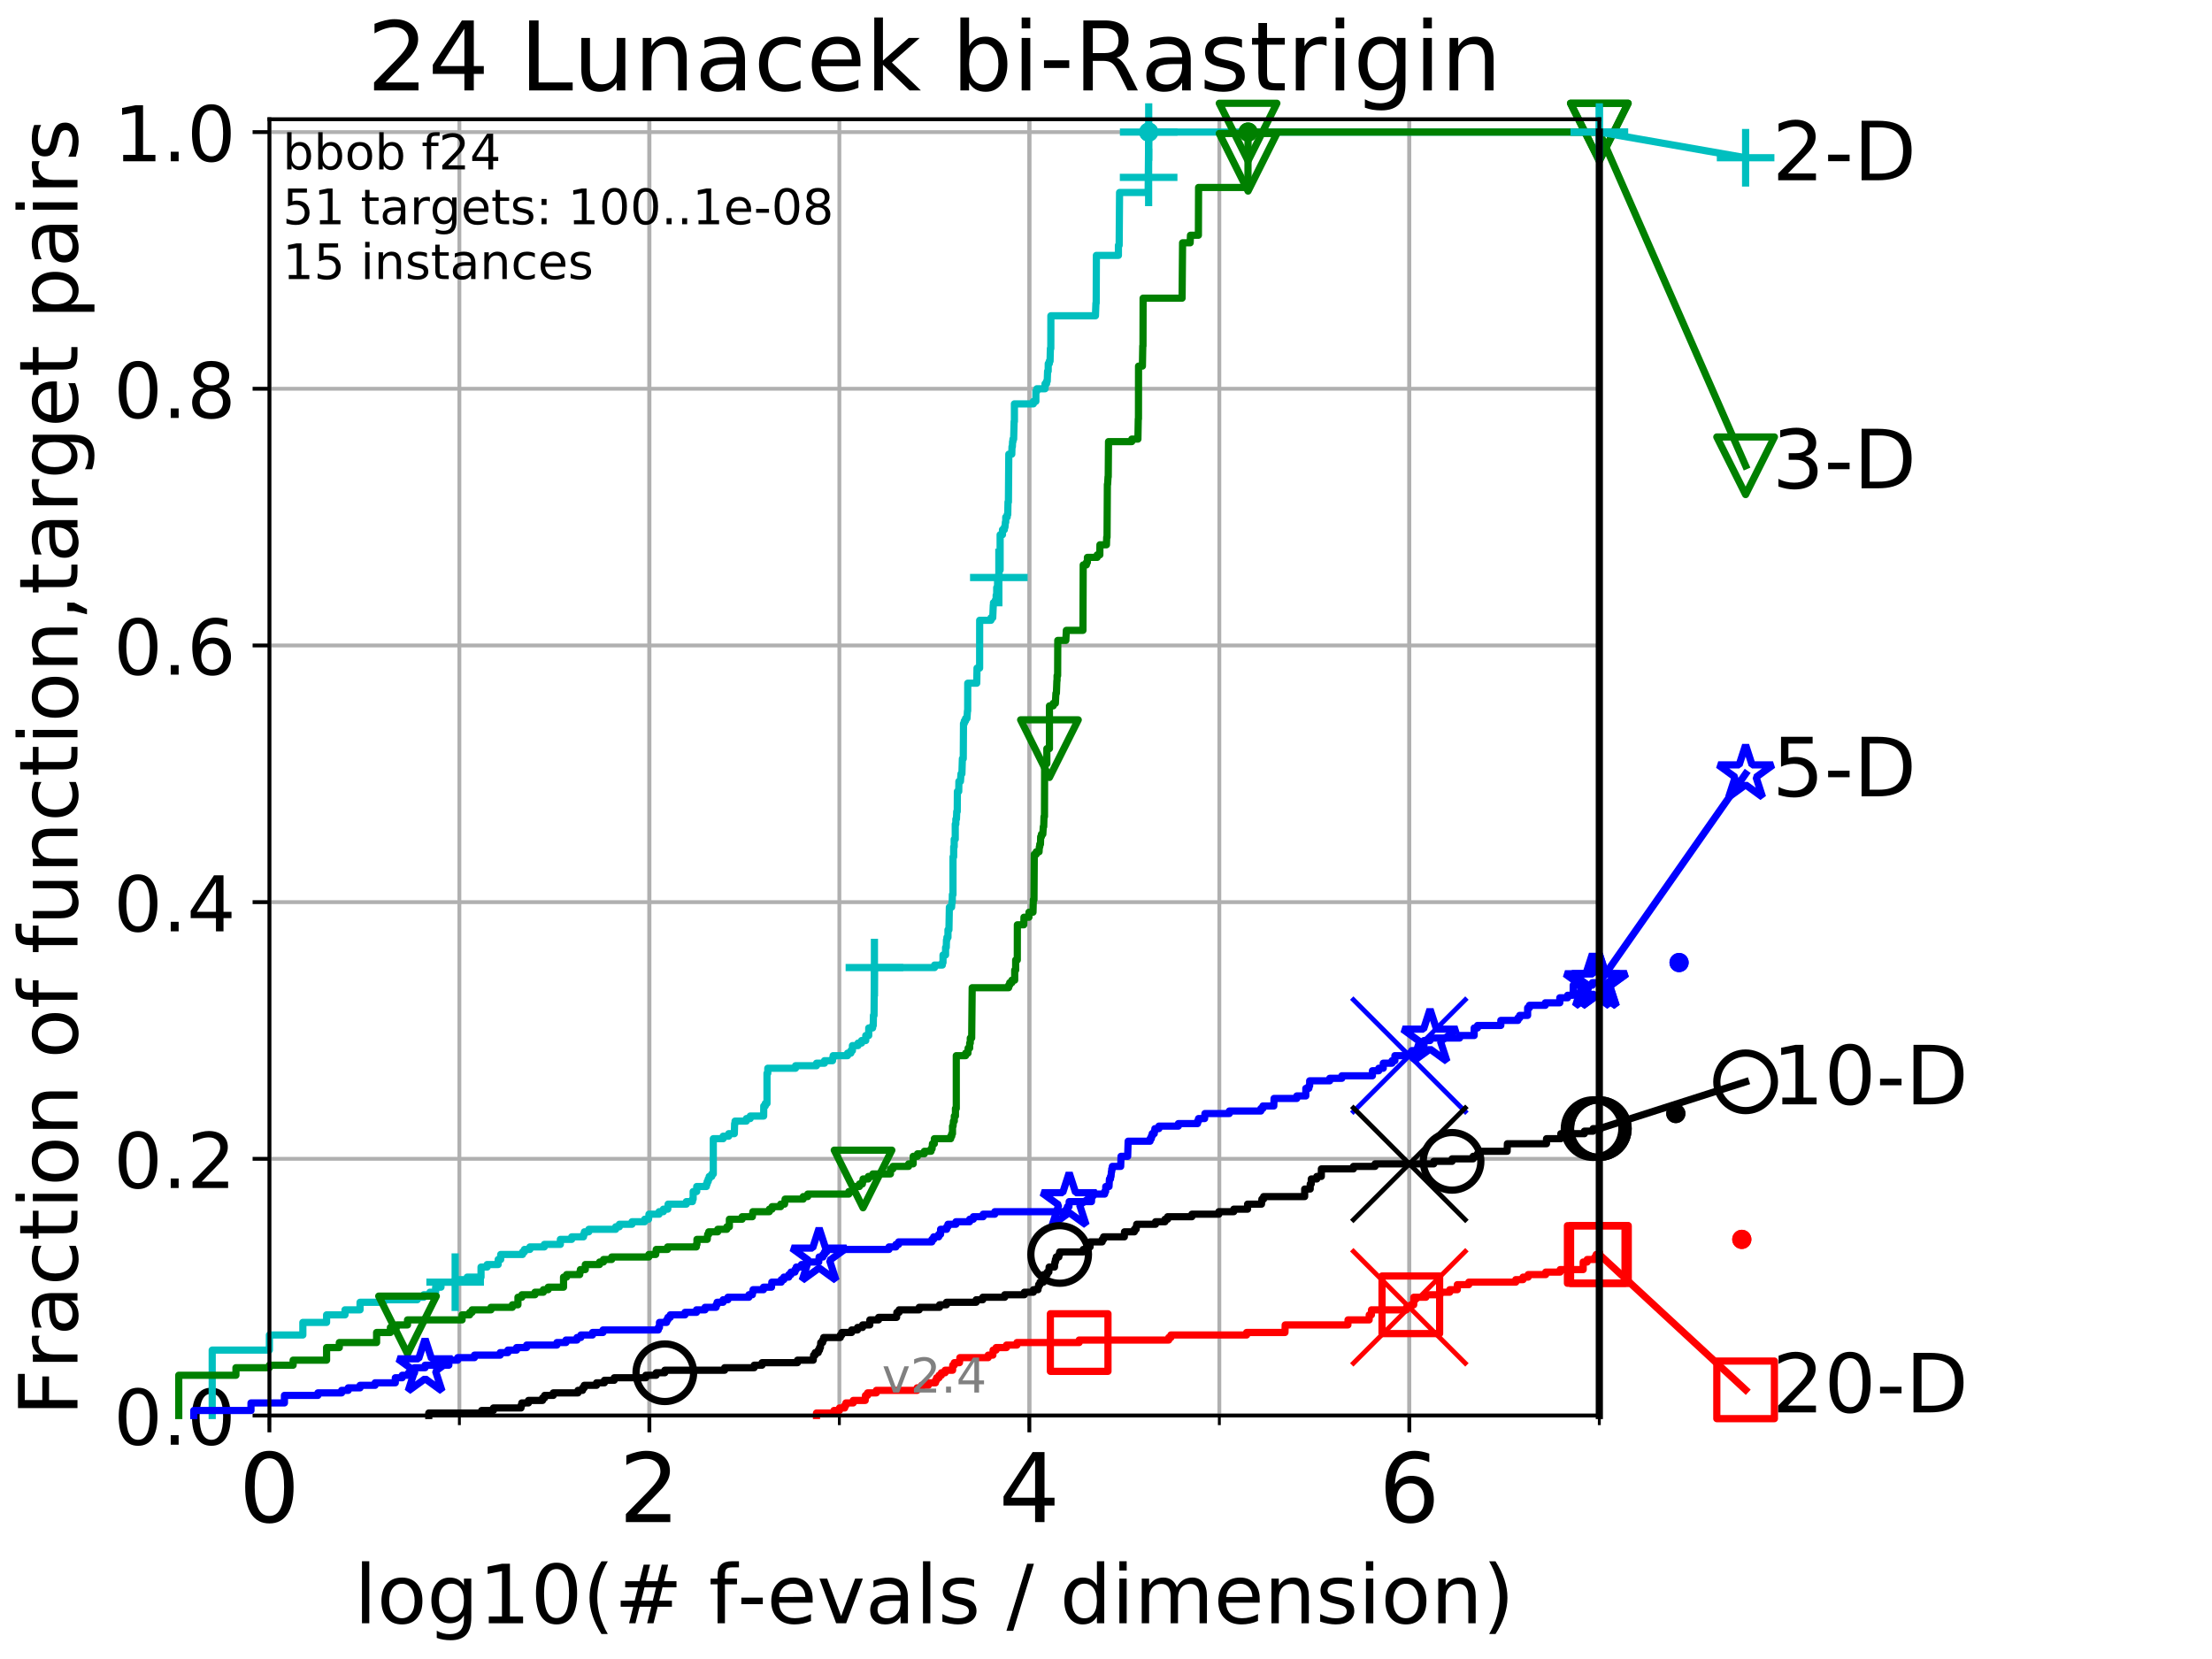 <?xml version="1.0" encoding="utf-8" standalone="no"?>
<!DOCTYPE svg PUBLIC "-//W3C//DTD SVG 1.1//EN"
  "http://www.w3.org/Graphics/SVG/1.1/DTD/svg11.dtd">
<!-- Created with matplotlib (http://matplotlib.org/) -->
<svg height="345.6pt" version="1.1" viewBox="0 0 460.8 345.6" width="460.8pt" xmlns="http://www.w3.org/2000/svg" xmlns:xlink="http://www.w3.org/1999/xlink">
 <defs>
  <style type="text/css">
*{stroke-linecap:butt;stroke-linejoin:round;}
  </style>
 </defs>
 <g id="figure_1">
  <g id="patch_1">
   <path d="M 0 345.6 
L 460.8 345.6 
L 460.8 0 
L 0 0 
z
" style="fill:#ffffff;"/>
  </g>
  <g id="axes_1">
   <g id="patch_2">
    <path d="M 56.12 294.88 
L 333.168 294.88 
L 333.168 24.84 
L 56.12 24.84 
z
" style="fill:#ffffff;"/>
   </g>
   <g id="matplotlib.axis_1">
    <g id="xtick_1">
     <g id="line2d_1">
      <path clip-path="url(#p033610f992)" d="M 56.12 294.88 
L 56.12 24.84 
" style="fill:none;stroke:#b0b0b0;stroke-linecap:square;stroke-width:0.8;"/>
     </g>
     <g id="line2d_2">
      <defs>
       <path d="M 0 0 
L 0 3.5 
" id="m87704e78b5" style="stroke:#000000;stroke-width:0.8;"/>
      </defs>
      <g>
       <use style="stroke:#000000;stroke-width:0.8;" x="56.12" xlink:href="#m87704e78b5" y="294.88"/>
      </g>
     </g>
     <g id="text_1">
      <!-- 0 -->
      <defs>
       <path d="M 31.781 66.406 
Q 24.172 66.406 20.328 58.906 
Q 16.5 51.422 16.5 36.375 
Q 16.5 21.391 20.328 13.891 
Q 24.172 6.391 31.781 6.391 
Q 39.453 6.391 43.281 13.891 
Q 47.125 21.391 47.125 36.375 
Q 47.125 51.422 43.281 58.906 
Q 39.453 66.406 31.781 66.406 
z
M 31.781 74.219 
Q 44.047 74.219 50.516 64.516 
Q 56.984 54.828 56.984 36.375 
Q 56.984 17.969 50.516 8.266 
Q 44.047 -1.422 31.781 -1.422 
Q 19.531 -1.422 13.062 8.266 
Q 6.594 17.969 6.594 36.375 
Q 6.594 54.828 13.062 64.516 
Q 19.531 74.219 31.781 74.219 
z
" id="DejaVuSans-30"/>
      </defs>
      <g transform="translate(49.758 317.077)scale(0.2 -0.2)">
       <use xlink:href="#DejaVuSans-30"/>
      </g>
     </g>
    </g>
    <g id="xtick_2">
     <g id="line2d_3">
      <path clip-path="url(#p033610f992)" d="M 135.277 294.88 
L 135.277 24.84 
" style="fill:none;stroke:#b0b0b0;stroke-linecap:square;stroke-width:0.8;"/>
     </g>
     <g id="line2d_4">
      <g>
       <use style="stroke:#000000;stroke-width:0.8;" x="135.277" xlink:href="#m87704e78b5" y="294.88"/>
      </g>
     </g>
     <g id="text_2">
      <!-- 2 -->
      <defs>
       <path d="M 19.188 8.297 
L 53.609 8.297 
L 53.609 0 
L 7.328 0 
L 7.328 8.297 
Q 12.938 14.109 22.625 23.891 
Q 32.328 33.688 34.812 36.531 
Q 39.547 41.844 41.422 45.531 
Q 43.312 49.219 43.312 52.781 
Q 43.312 58.594 39.234 62.25 
Q 35.156 65.922 28.609 65.922 
Q 23.969 65.922 18.812 64.312 
Q 13.672 62.703 7.812 59.422 
L 7.812 69.391 
Q 13.766 71.781 18.938 73 
Q 24.125 74.219 28.422 74.219 
Q 39.75 74.219 46.484 68.547 
Q 53.219 62.891 53.219 53.422 
Q 53.219 48.922 51.531 44.891 
Q 49.859 40.875 45.406 35.406 
Q 44.188 33.984 37.641 27.219 
Q 31.109 20.453 19.188 8.297 
z
" id="DejaVuSans-32"/>
      </defs>
      <g transform="translate(128.914 317.077)scale(0.2 -0.2)">
       <use xlink:href="#DejaVuSans-32"/>
      </g>
     </g>
    </g>
    <g id="xtick_3">
     <g id="line2d_5">
      <path clip-path="url(#p033610f992)" d="M 214.433 294.88 
L 214.433 24.84 
" style="fill:none;stroke:#b0b0b0;stroke-linecap:square;stroke-width:0.8;"/>
     </g>
     <g id="line2d_6">
      <g>
       <use style="stroke:#000000;stroke-width:0.8;" x="214.433" xlink:href="#m87704e78b5" y="294.88"/>
      </g>
     </g>
     <g id="text_3">
      <!-- 4 -->
      <defs>
       <path d="M 37.797 64.312 
L 12.891 25.391 
L 37.797 25.391 
z
M 35.203 72.906 
L 47.609 72.906 
L 47.609 25.391 
L 58.016 25.391 
L 58.016 17.188 
L 47.609 17.188 
L 47.609 0 
L 37.797 0 
L 37.797 17.188 
L 4.891 17.188 
L 4.891 26.703 
z
" id="DejaVuSans-34"/>
      </defs>
      <g transform="translate(208.071 317.077)scale(0.2 -0.2)">
       <use xlink:href="#DejaVuSans-34"/>
      </g>
     </g>
    </g>
    <g id="xtick_4">
     <g id="line2d_7">
      <path clip-path="url(#p033610f992)" d="M 293.59 294.88 
L 293.59 24.84 
" style="fill:none;stroke:#b0b0b0;stroke-linecap:square;stroke-width:0.8;"/>
     </g>
     <g id="line2d_8">
      <g>
       <use style="stroke:#000000;stroke-width:0.8;" x="293.59" xlink:href="#m87704e78b5" y="294.88"/>
      </g>
     </g>
     <g id="text_4">
      <!-- 6 -->
      <defs>
       <path d="M 33.016 40.375 
Q 26.375 40.375 22.484 35.828 
Q 18.609 31.297 18.609 23.391 
Q 18.609 15.531 22.484 10.953 
Q 26.375 6.391 33.016 6.391 
Q 39.656 6.391 43.531 10.953 
Q 47.406 15.531 47.406 23.391 
Q 47.406 31.297 43.531 35.828 
Q 39.656 40.375 33.016 40.375 
z
M 52.594 71.297 
L 52.594 62.312 
Q 48.875 64.062 45.094 64.984 
Q 41.312 65.922 37.594 65.922 
Q 27.828 65.922 22.672 59.328 
Q 17.531 52.734 16.797 39.406 
Q 19.672 43.656 24.016 45.922 
Q 28.375 48.188 33.594 48.188 
Q 44.578 48.188 50.953 41.516 
Q 57.328 34.859 57.328 23.391 
Q 57.328 12.156 50.688 5.359 
Q 44.047 -1.422 33.016 -1.422 
Q 20.359 -1.422 13.672 8.266 
Q 6.984 17.969 6.984 36.375 
Q 6.984 53.656 15.188 63.938 
Q 23.391 74.219 37.203 74.219 
Q 40.922 74.219 44.703 73.484 
Q 48.484 72.75 52.594 71.297 
z
" id="DejaVuSans-36"/>
      </defs>
      <g transform="translate(287.227 317.077)scale(0.2 -0.2)">
       <use xlink:href="#DejaVuSans-36"/>
      </g>
     </g>
    </g>
    <g id="xtick_5">
     <g id="line2d_9">
      <path clip-path="url(#p033610f992)" d="M 56.12 294.88 
L 56.12 24.84 
" style="fill:none;stroke:#b0b0b0;stroke-linecap:square;stroke-width:0.8;"/>
     </g>
     <g id="line2d_10">
      <defs>
       <path d="M 0 0 
L 0 2 
" id="m8cf1fcc717" style="stroke:#000000;stroke-width:0.6;"/>
      </defs>
      <g>
       <use style="stroke:#000000;stroke-width:0.6;" x="56.12" xlink:href="#m8cf1fcc717" y="294.88"/>
      </g>
     </g>
    </g>
    <g id="xtick_6">
     <g id="line2d_11">
      <path clip-path="url(#p033610f992)" d="M 95.698 294.88 
L 95.698 24.84 
" style="fill:none;stroke:#b0b0b0;stroke-linecap:square;stroke-width:0.8;"/>
     </g>
     <g id="line2d_12">
      <g>
       <use style="stroke:#000000;stroke-width:0.6;" x="95.698" xlink:href="#m8cf1fcc717" y="294.88"/>
      </g>
     </g>
    </g>
    <g id="xtick_7">
     <g id="line2d_13">
      <path clip-path="url(#p033610f992)" d="M 135.277 294.88 
L 135.277 24.84 
" style="fill:none;stroke:#b0b0b0;stroke-linecap:square;stroke-width:0.8;"/>
     </g>
     <g id="line2d_14">
      <g>
       <use style="stroke:#000000;stroke-width:0.6;" x="135.277" xlink:href="#m8cf1fcc717" y="294.88"/>
      </g>
     </g>
    </g>
    <g id="xtick_8">
     <g id="line2d_15">
      <path clip-path="url(#p033610f992)" d="M 174.855 294.88 
L 174.855 24.84 
" style="fill:none;stroke:#b0b0b0;stroke-linecap:square;stroke-width:0.8;"/>
     </g>
     <g id="line2d_16">
      <g>
       <use style="stroke:#000000;stroke-width:0.6;" x="174.855" xlink:href="#m8cf1fcc717" y="294.88"/>
      </g>
     </g>
    </g>
    <g id="xtick_9">
     <g id="line2d_17">
      <path clip-path="url(#p033610f992)" d="M 214.433 294.88 
L 214.433 24.84 
" style="fill:none;stroke:#b0b0b0;stroke-linecap:square;stroke-width:0.8;"/>
     </g>
     <g id="line2d_18">
      <g>
       <use style="stroke:#000000;stroke-width:0.6;" x="214.433" xlink:href="#m8cf1fcc717" y="294.88"/>
      </g>
     </g>
    </g>
    <g id="xtick_10">
     <g id="line2d_19">
      <path clip-path="url(#p033610f992)" d="M 254.011 294.88 
L 254.011 24.84 
" style="fill:none;stroke:#b0b0b0;stroke-linecap:square;stroke-width:0.8;"/>
     </g>
     <g id="line2d_20">
      <g>
       <use style="stroke:#000000;stroke-width:0.6;" x="254.011" xlink:href="#m8cf1fcc717" y="294.88"/>
      </g>
     </g>
    </g>
    <g id="xtick_11">
     <g id="line2d_21">
      <path clip-path="url(#p033610f992)" d="M 293.59 294.88 
L 293.59 24.84 
" style="fill:none;stroke:#b0b0b0;stroke-linecap:square;stroke-width:0.8;"/>
     </g>
     <g id="line2d_22">
      <g>
       <use style="stroke:#000000;stroke-width:0.6;" x="293.59" xlink:href="#m8cf1fcc717" y="294.88"/>
      </g>
     </g>
    </g>
    <g id="xtick_12">
     <g id="line2d_23">
      <path clip-path="url(#p033610f992)" d="M 333.168 294.88 
L 333.168 24.84 
" style="fill:none;stroke:#b0b0b0;stroke-linecap:square;stroke-width:0.8;"/>
     </g>
     <g id="line2d_24">
      <g>
       <use style="stroke:#000000;stroke-width:0.6;" x="333.168" xlink:href="#m8cf1fcc717" y="294.88"/>
      </g>
     </g>
    </g>
    <g id="text_5">
     <!-- log10(# f-evals / dimension) -->
     <defs>
      <path d="M 9.422 75.984 
L 18.406 75.984 
L 18.406 0 
L 9.422 0 
z
" id="DejaVuSans-6c"/>
      <path d="M 30.609 48.391 
Q 23.391 48.391 19.188 42.75 
Q 14.984 37.109 14.984 27.297 
Q 14.984 17.484 19.156 11.844 
Q 23.344 6.203 30.609 6.203 
Q 37.797 6.203 41.984 11.859 
Q 46.188 17.531 46.188 27.297 
Q 46.188 37.016 41.984 42.703 
Q 37.797 48.391 30.609 48.391 
z
M 30.609 56 
Q 42.328 56 49.016 48.375 
Q 55.719 40.766 55.719 27.297 
Q 55.719 13.875 49.016 6.219 
Q 42.328 -1.422 30.609 -1.422 
Q 18.844 -1.422 12.172 6.219 
Q 5.516 13.875 5.516 27.297 
Q 5.516 40.766 12.172 48.375 
Q 18.844 56 30.609 56 
z
" id="DejaVuSans-6f"/>
      <path d="M 45.406 27.984 
Q 45.406 37.75 41.375 43.109 
Q 37.359 48.484 30.078 48.484 
Q 22.859 48.484 18.828 43.109 
Q 14.797 37.75 14.797 27.984 
Q 14.797 18.266 18.828 12.891 
Q 22.859 7.516 30.078 7.516 
Q 37.359 7.516 41.375 12.891 
Q 45.406 18.266 45.406 27.984 
z
M 54.391 6.781 
Q 54.391 -7.172 48.188 -13.984 
Q 42 -20.797 29.203 -20.797 
Q 24.469 -20.797 20.266 -20.094 
Q 16.062 -19.391 12.109 -17.922 
L 12.109 -9.188 
Q 16.062 -11.328 19.922 -12.344 
Q 23.781 -13.375 27.781 -13.375 
Q 36.625 -13.375 41.016 -8.766 
Q 45.406 -4.156 45.406 5.172 
L 45.406 9.625 
Q 42.625 4.781 38.281 2.391 
Q 33.938 0 27.875 0 
Q 17.828 0 11.672 7.656 
Q 5.516 15.328 5.516 27.984 
Q 5.516 40.672 11.672 48.328 
Q 17.828 56 27.875 56 
Q 33.938 56 38.281 53.609 
Q 42.625 51.219 45.406 46.391 
L 45.406 54.688 
L 54.391 54.688 
z
" id="DejaVuSans-67"/>
      <path d="M 12.406 8.297 
L 28.516 8.297 
L 28.516 63.922 
L 10.984 60.406 
L 10.984 69.391 
L 28.422 72.906 
L 38.281 72.906 
L 38.281 8.297 
L 54.391 8.297 
L 54.391 0 
L 12.406 0 
z
" id="DejaVuSans-31"/>
      <path d="M 31 75.875 
Q 24.469 64.656 21.281 53.656 
Q 18.109 42.672 18.109 31.391 
Q 18.109 20.125 21.312 9.062 
Q 24.516 -2 31 -13.188 
L 23.188 -13.188 
Q 15.875 -1.703 12.234 9.375 
Q 8.594 20.453 8.594 31.391 
Q 8.594 42.281 12.203 53.312 
Q 15.828 64.359 23.188 75.875 
z
" id="DejaVuSans-28"/>
      <path d="M 51.125 44 
L 36.922 44 
L 32.812 27.688 
L 47.125 27.688 
z
M 43.797 71.781 
L 38.719 51.516 
L 52.984 51.516 
L 58.109 71.781 
L 65.922 71.781 
L 60.891 51.516 
L 76.125 51.516 
L 76.125 44 
L 58.984 44 
L 54.984 27.688 
L 70.516 27.688 
L 70.516 20.219 
L 53.078 20.219 
L 48 0 
L 40.188 0 
L 45.219 20.219 
L 30.906 20.219 
L 25.875 0 
L 18.016 0 
L 23.094 20.219 
L 7.719 20.219 
L 7.719 27.688 
L 24.906 27.688 
L 29 44 
L 13.281 44 
L 13.281 51.516 
L 30.906 51.516 
L 35.891 71.781 
z
" id="DejaVuSans-23"/>
      <path id="DejaVuSans-20"/>
      <path d="M 37.109 75.984 
L 37.109 68.5 
L 28.516 68.5 
Q 23.688 68.5 21.797 66.547 
Q 19.922 64.594 19.922 59.516 
L 19.922 54.688 
L 34.719 54.688 
L 34.719 47.703 
L 19.922 47.703 
L 19.922 0 
L 10.891 0 
L 10.891 47.703 
L 2.297 47.703 
L 2.297 54.688 
L 10.891 54.688 
L 10.891 58.5 
Q 10.891 67.625 15.141 71.797 
Q 19.391 75.984 28.609 75.984 
z
" id="DejaVuSans-66"/>
      <path d="M 4.891 31.391 
L 31.203 31.391 
L 31.203 23.391 
L 4.891 23.391 
z
" id="DejaVuSans-2d"/>
      <path d="M 56.203 29.594 
L 56.203 25.203 
L 14.891 25.203 
Q 15.484 15.922 20.484 11.062 
Q 25.484 6.203 34.422 6.203 
Q 39.594 6.203 44.453 7.469 
Q 49.312 8.734 54.109 11.281 
L 54.109 2.781 
Q 49.266 0.734 44.188 -0.344 
Q 39.109 -1.422 33.891 -1.422 
Q 20.797 -1.422 13.156 6.188 
Q 5.516 13.812 5.516 26.812 
Q 5.516 40.234 12.766 48.109 
Q 20.016 56 32.328 56 
Q 43.359 56 49.781 48.891 
Q 56.203 41.797 56.203 29.594 
z
M 47.219 32.234 
Q 47.125 39.594 43.094 43.984 
Q 39.062 48.391 32.422 48.391 
Q 24.906 48.391 20.391 44.141 
Q 15.875 39.891 15.188 32.172 
z
" id="DejaVuSans-65"/>
      <path d="M 2.984 54.688 
L 12.5 54.688 
L 29.594 8.797 
L 46.688 54.688 
L 56.203 54.688 
L 35.688 0 
L 23.484 0 
z
" id="DejaVuSans-76"/>
      <path d="M 34.281 27.484 
Q 23.391 27.484 19.188 25 
Q 14.984 22.516 14.984 16.5 
Q 14.984 11.719 18.141 8.906 
Q 21.297 6.109 26.703 6.109 
Q 34.188 6.109 38.703 11.406 
Q 43.219 16.703 43.219 25.484 
L 43.219 27.484 
z
M 52.203 31.203 
L 52.203 0 
L 43.219 0 
L 43.219 8.297 
Q 40.141 3.328 35.547 0.953 
Q 30.953 -1.422 24.312 -1.422 
Q 15.922 -1.422 10.953 3.297 
Q 6 8.016 6 15.922 
Q 6 25.141 12.172 29.828 
Q 18.359 34.516 30.609 34.516 
L 43.219 34.516 
L 43.219 35.406 
Q 43.219 41.609 39.141 45 
Q 35.062 48.391 27.688 48.391 
Q 23 48.391 18.547 47.266 
Q 14.109 46.141 10.016 43.891 
L 10.016 52.203 
Q 14.938 54.109 19.578 55.047 
Q 24.219 56 28.609 56 
Q 40.484 56 46.344 49.844 
Q 52.203 43.703 52.203 31.203 
z
" id="DejaVuSans-61"/>
      <path d="M 44.281 53.078 
L 44.281 44.578 
Q 40.484 46.531 36.375 47.5 
Q 32.281 48.484 27.875 48.484 
Q 21.188 48.484 17.844 46.438 
Q 14.5 44.391 14.5 40.281 
Q 14.5 37.156 16.891 35.375 
Q 19.281 33.594 26.516 31.984 
L 29.594 31.297 
Q 39.156 29.25 43.188 25.516 
Q 47.219 21.781 47.219 15.094 
Q 47.219 7.469 41.188 3.016 
Q 35.156 -1.422 24.609 -1.422 
Q 20.219 -1.422 15.453 -0.562 
Q 10.688 0.297 5.422 2 
L 5.422 11.281 
Q 10.406 8.688 15.234 7.391 
Q 20.062 6.109 24.812 6.109 
Q 31.156 6.109 34.562 8.281 
Q 37.984 10.453 37.984 14.406 
Q 37.984 18.062 35.516 20.016 
Q 33.062 21.969 24.703 23.781 
L 21.578 24.516 
Q 13.234 26.266 9.516 29.906 
Q 5.812 33.547 5.812 39.891 
Q 5.812 47.609 11.281 51.797 
Q 16.75 56 26.812 56 
Q 31.781 56 36.172 55.266 
Q 40.578 54.547 44.281 53.078 
z
" id="DejaVuSans-73"/>
      <path d="M 25.391 72.906 
L 33.688 72.906 
L 8.297 -9.281 
L 0 -9.281 
z
" id="DejaVuSans-2f"/>
      <path d="M 45.406 46.391 
L 45.406 75.984 
L 54.391 75.984 
L 54.391 0 
L 45.406 0 
L 45.406 8.203 
Q 42.578 3.328 38.25 0.953 
Q 33.938 -1.422 27.875 -1.422 
Q 17.969 -1.422 11.734 6.484 
Q 5.516 14.406 5.516 27.297 
Q 5.516 40.188 11.734 48.094 
Q 17.969 56 27.875 56 
Q 33.938 56 38.25 53.625 
Q 42.578 51.266 45.406 46.391 
z
M 14.797 27.297 
Q 14.797 17.391 18.875 11.75 
Q 22.953 6.109 30.078 6.109 
Q 37.203 6.109 41.297 11.75 
Q 45.406 17.391 45.406 27.297 
Q 45.406 37.203 41.297 42.844 
Q 37.203 48.484 30.078 48.484 
Q 22.953 48.484 18.875 42.844 
Q 14.797 37.203 14.797 27.297 
z
" id="DejaVuSans-64"/>
      <path d="M 9.422 54.688 
L 18.406 54.688 
L 18.406 0 
L 9.422 0 
z
M 9.422 75.984 
L 18.406 75.984 
L 18.406 64.594 
L 9.422 64.594 
z
" id="DejaVuSans-69"/>
      <path d="M 52 44.188 
Q 55.375 50.25 60.062 53.125 
Q 64.75 56 71.094 56 
Q 79.641 56 84.281 50.016 
Q 88.922 44.047 88.922 33.016 
L 88.922 0 
L 79.891 0 
L 79.891 32.719 
Q 79.891 40.578 77.094 44.375 
Q 74.312 48.188 68.609 48.188 
Q 61.625 48.188 57.562 43.547 
Q 53.516 38.922 53.516 30.906 
L 53.516 0 
L 44.484 0 
L 44.484 32.719 
Q 44.484 40.625 41.703 44.406 
Q 38.922 48.188 33.109 48.188 
Q 26.219 48.188 22.156 43.531 
Q 18.109 38.875 18.109 30.906 
L 18.109 0 
L 9.078 0 
L 9.078 54.688 
L 18.109 54.688 
L 18.109 46.188 
Q 21.188 51.219 25.484 53.609 
Q 29.781 56 35.688 56 
Q 41.656 56 45.828 52.969 
Q 50 49.953 52 44.188 
z
" id="DejaVuSans-6d"/>
      <path d="M 54.891 33.016 
L 54.891 0 
L 45.906 0 
L 45.906 32.719 
Q 45.906 40.484 42.875 44.328 
Q 39.844 48.188 33.797 48.188 
Q 26.516 48.188 22.312 43.547 
Q 18.109 38.922 18.109 30.906 
L 18.109 0 
L 9.078 0 
L 9.078 54.688 
L 18.109 54.688 
L 18.109 46.188 
Q 21.344 51.125 25.703 53.562 
Q 30.078 56 35.797 56 
Q 45.219 56 50.047 50.172 
Q 54.891 44.344 54.891 33.016 
z
" id="DejaVuSans-6e"/>
      <path d="M 8.016 75.875 
L 15.828 75.875 
Q 23.141 64.359 26.781 53.312 
Q 30.422 42.281 30.422 31.391 
Q 30.422 20.453 26.781 9.375 
Q 23.141 -1.703 15.828 -13.188 
L 8.016 -13.188 
Q 14.5 -2 17.703 9.062 
Q 20.906 20.125 20.906 31.391 
Q 20.906 42.672 17.703 53.656 
Q 14.5 64.656 8.016 75.875 
z
" id="DejaVuSans-29"/>
     </defs>
     <g transform="translate(73.803 338.154)scale(0.17 -0.17)">
      <use xlink:href="#DejaVuSans-6c"/>
      <use x="27.783" xlink:href="#DejaVuSans-6f"/>
      <use x="88.965" xlink:href="#DejaVuSans-67"/>
      <use x="152.441" xlink:href="#DejaVuSans-31"/>
      <use x="216.064" xlink:href="#DejaVuSans-30"/>
      <use x="279.688" xlink:href="#DejaVuSans-28"/>
      <use x="318.701" xlink:href="#DejaVuSans-23"/>
      <use x="402.49" xlink:href="#DejaVuSans-20"/>
      <use x="434.277" xlink:href="#DejaVuSans-66"/>
      <use x="469.404" xlink:href="#DejaVuSans-2d"/>
      <use x="505.488" xlink:href="#DejaVuSans-65"/>
      <use x="567.012" xlink:href="#DejaVuSans-76"/>
      <use x="626.191" xlink:href="#DejaVuSans-61"/>
      <use x="687.471" xlink:href="#DejaVuSans-6c"/>
      <use x="715.254" xlink:href="#DejaVuSans-73"/>
      <use x="767.354" xlink:href="#DejaVuSans-20"/>
      <use x="799.141" xlink:href="#DejaVuSans-2f"/>
      <use x="832.832" xlink:href="#DejaVuSans-20"/>
      <use x="864.619" xlink:href="#DejaVuSans-64"/>
      <use x="928.096" xlink:href="#DejaVuSans-69"/>
      <use x="955.879" xlink:href="#DejaVuSans-6d"/>
      <use x="1053.291" xlink:href="#DejaVuSans-65"/>
      <use x="1114.814" xlink:href="#DejaVuSans-6e"/>
      <use x="1178.193" xlink:href="#DejaVuSans-73"/>
      <use x="1230.293" xlink:href="#DejaVuSans-69"/>
      <use x="1258.076" xlink:href="#DejaVuSans-6f"/>
      <use x="1319.258" xlink:href="#DejaVuSans-6e"/>
      <use x="1382.637" xlink:href="#DejaVuSans-29"/>
     </g>
    </g>
   </g>
   <g id="matplotlib.axis_2">
    <g id="ytick_1">
     <g id="line2d_25">
      <path clip-path="url(#p033610f992)" d="M 56.12 294.88 
L 333.168 294.88 
" style="fill:none;stroke:#b0b0b0;stroke-linecap:square;stroke-width:0.8;"/>
     </g>
     <g id="line2d_26">
      <defs>
       <path d="M 0 0 
L -3.5 0 
" id="meed75463b9" style="stroke:#000000;stroke-width:0.8;"/>
      </defs>
      <g>
       <use style="stroke:#000000;stroke-width:0.8;" x="56.12" xlink:href="#meed75463b9" y="294.88"/>
      </g>
     </g>
     <g id="text_6">
      <!-- 0.0 -->
      <defs>
       <path d="M 10.688 12.406 
L 21 12.406 
L 21 0 
L 10.688 0 
z
" id="DejaVuSans-2e"/>
      </defs>
      <g transform="translate(23.675 300.959)scale(0.16 -0.16)">
       <use xlink:href="#DejaVuSans-30"/>
       <use x="63.623" xlink:href="#DejaVuSans-2e"/>
       <use x="95.41" xlink:href="#DejaVuSans-30"/>
      </g>
     </g>
    </g>
    <g id="ytick_2">
     <g id="line2d_27">
      <path clip-path="url(#p033610f992)" d="M 56.12 241.407 
L 333.168 241.407 
" style="fill:none;stroke:#b0b0b0;stroke-linecap:square;stroke-width:0.8;"/>
     </g>
     <g id="line2d_28">
      <g>
       <use style="stroke:#000000;stroke-width:0.8;" x="56.12" xlink:href="#meed75463b9" y="241.407"/>
      </g>
     </g>
     <g id="text_7">
      <!-- 0.2 -->
      <g transform="translate(23.675 247.485)scale(0.16 -0.16)">
       <use xlink:href="#DejaVuSans-30"/>
       <use x="63.623" xlink:href="#DejaVuSans-2e"/>
       <use x="95.41" xlink:href="#DejaVuSans-32"/>
      </g>
     </g>
    </g>
    <g id="ytick_3">
     <g id="line2d_29">
      <path clip-path="url(#p033610f992)" d="M 56.12 187.933 
L 333.168 187.933 
" style="fill:none;stroke:#b0b0b0;stroke-linecap:square;stroke-width:0.8;"/>
     </g>
     <g id="line2d_30">
      <g>
       <use style="stroke:#000000;stroke-width:0.8;" x="56.12" xlink:href="#meed75463b9" y="187.933"/>
      </g>
     </g>
     <g id="text_8">
      <!-- 0.4 -->
      <g transform="translate(23.675 194.012)scale(0.16 -0.16)">
       <use xlink:href="#DejaVuSans-30"/>
       <use x="63.623" xlink:href="#DejaVuSans-2e"/>
       <use x="95.41" xlink:href="#DejaVuSans-34"/>
      </g>
     </g>
    </g>
    <g id="ytick_4">
     <g id="line2d_31">
      <path clip-path="url(#p033610f992)" d="M 56.12 134.46 
L 333.168 134.46 
" style="fill:none;stroke:#b0b0b0;stroke-linecap:square;stroke-width:0.8;"/>
     </g>
     <g id="line2d_32">
      <g>
       <use style="stroke:#000000;stroke-width:0.8;" x="56.12" xlink:href="#meed75463b9" y="134.46"/>
      </g>
     </g>
     <g id="text_9">
      <!-- 0.6 -->
      <g transform="translate(23.675 140.539)scale(0.16 -0.16)">
       <use xlink:href="#DejaVuSans-30"/>
       <use x="63.623" xlink:href="#DejaVuSans-2e"/>
       <use x="95.41" xlink:href="#DejaVuSans-36"/>
      </g>
     </g>
    </g>
    <g id="ytick_5">
     <g id="line2d_33">
      <path clip-path="url(#p033610f992)" d="M 56.12 80.987 
L 333.168 80.987 
" style="fill:none;stroke:#b0b0b0;stroke-linecap:square;stroke-width:0.8;"/>
     </g>
     <g id="line2d_34">
      <g>
       <use style="stroke:#000000;stroke-width:0.8;" x="56.12" xlink:href="#meed75463b9" y="80.987"/>
      </g>
     </g>
     <g id="text_10">
      <!-- 0.8 -->
      <defs>
       <path d="M 31.781 34.625 
Q 24.75 34.625 20.719 30.859 
Q 16.703 27.094 16.703 20.516 
Q 16.703 13.922 20.719 10.156 
Q 24.75 6.391 31.781 6.391 
Q 38.812 6.391 42.859 10.172 
Q 46.922 13.969 46.922 20.516 
Q 46.922 27.094 42.891 30.859 
Q 38.875 34.625 31.781 34.625 
z
M 21.922 38.812 
Q 15.578 40.375 12.031 44.719 
Q 8.5 49.078 8.5 55.328 
Q 8.5 64.062 14.719 69.141 
Q 20.953 74.219 31.781 74.219 
Q 42.672 74.219 48.875 69.141 
Q 55.078 64.062 55.078 55.328 
Q 55.078 49.078 51.531 44.719 
Q 48 40.375 41.703 38.812 
Q 48.828 37.156 52.797 32.312 
Q 56.781 27.484 56.781 20.516 
Q 56.781 9.906 50.312 4.234 
Q 43.844 -1.422 31.781 -1.422 
Q 19.734 -1.422 13.25 4.234 
Q 6.781 9.906 6.781 20.516 
Q 6.781 27.484 10.781 32.312 
Q 14.797 37.156 21.922 38.812 
z
M 18.312 54.391 
Q 18.312 48.734 21.844 45.562 
Q 25.391 42.391 31.781 42.391 
Q 38.141 42.391 41.719 45.562 
Q 45.312 48.734 45.312 54.391 
Q 45.312 60.062 41.719 63.234 
Q 38.141 66.406 31.781 66.406 
Q 25.391 66.406 21.844 63.234 
Q 18.312 60.062 18.312 54.391 
z
" id="DejaVuSans-38"/>
      </defs>
      <g transform="translate(23.675 87.066)scale(0.16 -0.16)">
       <use xlink:href="#DejaVuSans-30"/>
       <use x="63.623" xlink:href="#DejaVuSans-2e"/>
       <use x="95.41" xlink:href="#DejaVuSans-38"/>
      </g>
     </g>
    </g>
    <g id="ytick_6">
     <g id="line2d_35">
      <path clip-path="url(#p033610f992)" d="M 56.12 27.514 
L 333.168 27.514 
" style="fill:none;stroke:#b0b0b0;stroke-linecap:square;stroke-width:0.8;"/>
     </g>
     <g id="line2d_36">
      <g>
       <use style="stroke:#000000;stroke-width:0.8;" x="56.12" xlink:href="#meed75463b9" y="27.514"/>
      </g>
     </g>
     <g id="text_11">
      <!-- 1.0 -->
      <g transform="translate(23.675 33.592)scale(0.16 -0.16)">
       <use xlink:href="#DejaVuSans-31"/>
       <use x="63.623" xlink:href="#DejaVuSans-2e"/>
       <use x="95.41" xlink:href="#DejaVuSans-30"/>
      </g>
     </g>
    </g>
    <g id="text_12">
     <!-- Fraction of function,target pairs -->
     <defs>
      <path d="M 9.812 72.906 
L 51.703 72.906 
L 51.703 64.594 
L 19.672 64.594 
L 19.672 43.109 
L 48.578 43.109 
L 48.578 34.812 
L 19.672 34.812 
L 19.672 0 
L 9.812 0 
z
" id="DejaVuSans-46"/>
      <path d="M 41.109 46.297 
Q 39.594 47.172 37.812 47.578 
Q 36.031 48 33.891 48 
Q 26.266 48 22.188 43.047 
Q 18.109 38.094 18.109 28.812 
L 18.109 0 
L 9.078 0 
L 9.078 54.688 
L 18.109 54.688 
L 18.109 46.188 
Q 20.953 51.172 25.484 53.578 
Q 30.031 56 36.531 56 
Q 37.453 56 38.578 55.875 
Q 39.703 55.766 41.062 55.516 
z
" id="DejaVuSans-72"/>
      <path d="M 48.781 52.594 
L 48.781 44.188 
Q 44.969 46.297 41.141 47.344 
Q 37.312 48.391 33.406 48.391 
Q 24.656 48.391 19.812 42.844 
Q 14.984 37.312 14.984 27.297 
Q 14.984 17.281 19.812 11.734 
Q 24.656 6.203 33.406 6.203 
Q 37.312 6.203 41.141 7.25 
Q 44.969 8.297 48.781 10.406 
L 48.781 2.094 
Q 45.016 0.344 40.984 -0.531 
Q 36.969 -1.422 32.422 -1.422 
Q 20.062 -1.422 12.781 6.344 
Q 5.516 14.109 5.516 27.297 
Q 5.516 40.672 12.859 48.328 
Q 20.219 56 33.016 56 
Q 37.156 56 41.109 55.141 
Q 45.062 54.297 48.781 52.594 
z
" id="DejaVuSans-63"/>
      <path d="M 18.312 70.219 
L 18.312 54.688 
L 36.812 54.688 
L 36.812 47.703 
L 18.312 47.703 
L 18.312 18.016 
Q 18.312 11.328 20.141 9.422 
Q 21.969 7.516 27.594 7.516 
L 36.812 7.516 
L 36.812 0 
L 27.594 0 
Q 17.188 0 13.234 3.875 
Q 9.281 7.766 9.281 18.016 
L 9.281 47.703 
L 2.688 47.703 
L 2.688 54.688 
L 9.281 54.688 
L 9.281 70.219 
z
" id="DejaVuSans-74"/>
      <path d="M 8.5 21.578 
L 8.5 54.688 
L 17.484 54.688 
L 17.484 21.922 
Q 17.484 14.156 20.5 10.266 
Q 23.531 6.391 29.594 6.391 
Q 36.859 6.391 41.078 11.031 
Q 45.312 15.672 45.312 23.688 
L 45.312 54.688 
L 54.297 54.688 
L 54.297 0 
L 45.312 0 
L 45.312 8.406 
Q 42.047 3.422 37.719 1 
Q 33.406 -1.422 27.688 -1.422 
Q 18.266 -1.422 13.375 4.438 
Q 8.5 10.297 8.5 21.578 
z
M 31.109 56 
z
" id="DejaVuSans-75"/>
      <path d="M 11.719 12.406 
L 22.016 12.406 
L 22.016 4 
L 14.016 -11.625 
L 7.719 -11.625 
L 11.719 4 
z
" id="DejaVuSans-2c"/>
      <path d="M 18.109 8.203 
L 18.109 -20.797 
L 9.078 -20.797 
L 9.078 54.688 
L 18.109 54.688 
L 18.109 46.391 
Q 20.953 51.266 25.266 53.625 
Q 29.594 56 35.594 56 
Q 45.562 56 51.781 48.094 
Q 58.016 40.188 58.016 27.297 
Q 58.016 14.406 51.781 6.484 
Q 45.562 -1.422 35.594 -1.422 
Q 29.594 -1.422 25.266 0.953 
Q 20.953 3.328 18.109 8.203 
z
M 48.688 27.297 
Q 48.688 37.203 44.609 42.844 
Q 40.531 48.484 33.406 48.484 
Q 26.266 48.484 22.188 42.844 
Q 18.109 37.203 18.109 27.297 
Q 18.109 17.391 22.188 11.75 
Q 26.266 6.109 33.406 6.109 
Q 40.531 6.109 44.609 11.75 
Q 48.688 17.391 48.688 27.297 
z
" id="DejaVuSans-70"/>
     </defs>
     <g transform="translate(16.14 294.999)rotate(-90)scale(0.17 -0.17)">
      <use xlink:href="#DejaVuSans-46"/>
      <use x="57.41" xlink:href="#DejaVuSans-72"/>
      <use x="98.523" xlink:href="#DejaVuSans-61"/>
      <use x="159.803" xlink:href="#DejaVuSans-63"/>
      <use x="214.783" xlink:href="#DejaVuSans-74"/>
      <use x="253.992" xlink:href="#DejaVuSans-69"/>
      <use x="281.775" xlink:href="#DejaVuSans-6f"/>
      <use x="342.957" xlink:href="#DejaVuSans-6e"/>
      <use x="406.336" xlink:href="#DejaVuSans-20"/>
      <use x="438.123" xlink:href="#DejaVuSans-6f"/>
      <use x="499.305" xlink:href="#DejaVuSans-66"/>
      <use x="534.51" xlink:href="#DejaVuSans-20"/>
      <use x="566.297" xlink:href="#DejaVuSans-66"/>
      <use x="601.502" xlink:href="#DejaVuSans-75"/>
      <use x="664.881" xlink:href="#DejaVuSans-6e"/>
      <use x="728.26" xlink:href="#DejaVuSans-63"/>
      <use x="783.24" xlink:href="#DejaVuSans-74"/>
      <use x="822.449" xlink:href="#DejaVuSans-69"/>
      <use x="850.232" xlink:href="#DejaVuSans-6f"/>
      <use x="911.414" xlink:href="#DejaVuSans-6e"/>
      <use x="974.793" xlink:href="#DejaVuSans-2c"/>
      <use x="1006.58" xlink:href="#DejaVuSans-74"/>
      <use x="1045.789" xlink:href="#DejaVuSans-61"/>
      <use x="1107.068" xlink:href="#DejaVuSans-72"/>
      <use x="1148.166" xlink:href="#DejaVuSans-67"/>
      <use x="1211.643" xlink:href="#DejaVuSans-65"/>
      <use x="1273.166" xlink:href="#DejaVuSans-74"/>
      <use x="1312.375" xlink:href="#DejaVuSans-20"/>
      <use x="1344.162" xlink:href="#DejaVuSans-70"/>
      <use x="1407.639" xlink:href="#DejaVuSans-61"/>
      <use x="1468.918" xlink:href="#DejaVuSans-69"/>
      <use x="1496.701" xlink:href="#DejaVuSans-72"/>
      <use x="1537.814" xlink:href="#DejaVuSans-73"/>
     </g>
    </g>
   </g>
   <g id="line2d_37">
    <defs>
     <path d="M 0 1.5 
C 0.398 1.5 0.779 1.342 1.061 1.061 
C 1.342 0.779 1.5 0.398 1.5 0 
C 1.5 -0.398 1.342 -0.779 1.061 -1.061 
C 0.779 -1.342 0.398 -1.5 0 -1.5 
C -0.398 -1.5 -0.779 -1.342 -1.061 -1.061 
C -1.342 -0.779 -1.5 -0.398 -1.5 0 
C -1.5 0.398 -1.342 0.779 -1.061 1.061 
C -0.779 1.342 -0.398 1.5 0 1.5 
z
" id="m9e8ba499c6" style="stroke:#00bfbf;"/>
    </defs>
    <g>
     <use style="fill:#00bfbf;stroke:#00bfbf;" x="239.296" xlink:href="#m9e8ba499c6" y="27.514"/>
     <use style="fill:#00bfbf;stroke:#00bfbf;" x="239.296" xlink:href="#m9e8ba499c6" y="27.514"/>
    </g>
   </g>
   <g id="line2d_38">
    <path d="M 44.206 294.88 
L 44.206 281.25 
L 56.12 281.25 
L 56.12 278.104 
L 63.089 278.104 
L 63.089 275.483 
L 68.034 275.483 
L 68.034 273.91 
L 71.87 273.91 
L 71.87 272.862 
L 75.004 272.862 
L 75.004 271.289 
L 79.949 271.289 
L 79.949 270.765 
L 86.918 270.765 
L 86.918 270.24 
L 88.294 270.24 
L 88.294 269.716 
L 89.568 269.716 
L 89.568 269.192 
L 90.753 269.192 
L 90.753 268.143 
L 91.863 268.143 
L 91.863 267.095 
L 94.817 267.095 
L 94.817 266.571 
L 97.337 266.571 
L 97.337 266.046 
L 100.208 266.046 
L 100.208 263.949 
L 101.482 263.949 
L 101.482 263.425 
L 103.777 263.425 
L 103.777 262.377 
L 104.306 262.377 
L 104.306 261.328 
L 108.856 261.328 
L 108.856 260.804 
L 109.251 260.804 
L 109.251 260.28 
L 110.385 260.28 
L 110.385 259.755 
L 113.396 259.755 
L 113.396 259.231 
L 116.733 259.231 
L 116.733 258.183 
L 119.092 258.183 
L 119.092 257.658 
L 121.551 257.658 
L 121.551 257.134 
L 121.741 257.134 
L 121.741 256.61 
L 122.661 256.61 
L 122.661 256.086 
L 128.264 256.086 
L 128.264 255.561 
L 129.023 255.561 
L 129.023 255.037 
L 131.655 255.037 
L 131.655 254.513 
L 134.304 254.513 
L 134.304 253.989 
L 135.104 253.989 
L 135.19 252.94 
L 137.301 252.94 
L 137.301 252.416 
L 138.194 252.416 
L 138.194 251.892 
L 139.112 251.892 
L 139.181 250.843 
L 142.975 250.843 
L 142.975 250.319 
L 144.245 250.319 
L 144.245 249.795 
L 144.397 249.795 
L 144.397 248.222 
L 145.139 248.222 
L 145.139 247.173 
L 147.148 247.173 
L 147.148 246.649 
L 147.319 246.649 
L 147.319 246.125 
L 147.531 246.125 
L 147.531 245.601 
L 147.741 245.601 
L 147.741 245.076 
L 148.273 245.076 
L 148.273 244.552 
L 148.593 244.552 
L 148.593 237.213 
L 150.644 237.213 
L 150.644 236.689 
L 151.799 236.689 
L 151.799 236.164 
L 152.974 236.164 
L 153.036 234.067 
L 153.127 234.067 
L 153.127 233.543 
L 155.483 233.543 
L 155.483 233.019 
L 156.286 233.019 
L 156.286 232.495 
L 159.084 232.495 
L 159.105 230.398 
L 159.424 230.398 
L 159.424 229.873 
L 159.779 229.873 
L 159.779 223.582 
L 159.944 223.582 
L 159.944 222.534 
L 165.727 222.534 
L 165.727 222.01 
L 170.092 222.01 
L 170.092 221.485 
L 171.755 221.485 
L 171.755 220.961 
L 173.431 220.961 
L 173.431 220.437 
L 173.552 220.437 
L 173.552 219.913 
L 176.563 219.913 
L 176.563 219.388 
L 177.25 219.388 
L 177.25 218.864 
L 177.576 218.864 
L 177.576 217.816 
L 178.745 217.816 
L 178.745 217.291 
L 179.483 217.291 
L 179.483 216.767 
L 180.354 216.767 
L 180.354 215.719 
L 180.973 215.719 
L 180.973 214.146 
L 181.778 214.146 
L 181.778 213.622 
L 181.916 213.622 
L 181.95 211.525 
L 182.08 211.525 
L 182.159 201.564 
L 194.686 201.564 
L 194.686 201.04 
L 196.309 201.04 
L 196.309 200.515 
L 196.447 200.515 
L 196.447 198.943 
L 196.979 198.943 
L 196.979 197.37 
L 197.126 197.37 
L 197.168 195.797 
L 197.257 195.797 
L 197.257 195.273 
L 197.478 195.273 
L 197.478 193.7 
L 197.681 193.7 
L 197.768 188.982 
L 198.233 188.982 
L 198.305 187.933 
L 198.369 187.933 
L 198.397 186.361 
L 198.524 186.361 
L 198.53 178.497 
L 198.662 178.497 
L 198.67 176.4 
L 198.776 176.4 
L 198.776 174.827 
L 198.996 174.827 
L 198.996 171.682 
L 199.122 171.682 
L 199.122 170.633 
L 199.246 170.633 
L 199.304 169.061 
L 199.411 169.061 
L 199.442 164.867 
L 199.723 164.867 
L 199.756 162.77 
L 200.082 162.77 
L 200.19 161.197 
L 200.382 161.197 
L 200.481 158.051 
L 200.666 158.051 
L 200.714 150.712 
L 200.883 150.712 
L 200.883 150.188 
L 201.145 150.188 
L 201.145 149.663 
L 201.437 149.663 
L 201.539 148.091 
L 201.585 148.091 
L 201.599 142.324 
L 203.475 142.324 
L 203.53 139.178 
L 204.074 139.178 
L 204.082 129.218 
L 206.437 129.218 
L 206.437 128.693 
L 206.805 128.693 
L 206.916 126.072 
L 206.96 126.072 
L 206.96 125.548 
L 207.343 125.548 
L 207.343 125.024 
L 207.519 125.024 
L 207.519 123.975 
L 207.631 123.975 
L 207.633 122.403 
L 207.813 122.403 
L 207.816 120.83 
L 208.041 120.83 
L 208.14 118.733 
L 208.345 118.733 
L 208.345 111.393 
L 208.835 111.393 
L 208.835 110.345 
L 209.225 110.345 
L 209.225 109.821 
L 209.355 109.821 
L 209.437 108.772 
L 209.517 108.772 
L 209.517 107.724 
L 209.813 107.724 
L 209.813 107.199 
L 209.932 107.199 
L 209.982 104.578 
L 210.073 104.578 
L 210.151 94.617 
L 210.773 94.617 
L 210.815 93.045 
L 210.896 93.045 
L 210.938 91.996 
L 211.014 91.996 
L 211.014 91.472 
L 211.163 91.472 
L 211.258 87.802 
L 211.32 87.802 
L 211.32 84.132 
L 215.272 84.132 
L 215.272 83.608 
L 215.793 83.608 
L 215.793 81.511 
L 215.999 81.511 
L 215.999 80.987 
L 217.699 80.987 
L 217.699 79.938 
L 218.02 79.938 
L 218.02 79.414 
L 218.158 79.414 
L 218.233 77.317 
L 218.355 77.317 
L 218.369 75.744 
L 218.594 75.744 
L 218.594 75.22 
L 218.751 75.22 
L 218.812 72.599 
L 218.904 72.599 
L 218.916 65.784 
L 228.205 65.784 
L 228.298 63.163 
L 228.356 63.163 
L 228.397 53.202 
L 232.987 53.202 
L 232.987 51.105 
L 233.142 51.105 
L 233.225 40.096 
L 239.181 40.096 
L 239.292 28.562 
L 239.296 28.562 
L 239.296 27.514 
L 333.168 27.514 
L 333.168 27.514 
" style="fill:none;stroke:#00bfbf;stroke-linecap:square;stroke-width:1.5;"/>
   </g>
   <g id="line2d_39">
    <defs>
     <path d="M -6 0 
L 6 0 
M 0 6 
L 0 -6 
" id="mec5dfcec24" style="stroke:#00bfbf;stroke-width:1.5;"/>
    </defs>
    <g>
     <use style="fill-opacity:0;stroke:#00bfbf;stroke-width:1.5;" x="94.817" xlink:href="#mec5dfcec24" y="267.095"/>
     <use style="fill-opacity:0;stroke:#00bfbf;stroke-width:1.5;" x="182.159" xlink:href="#mec5dfcec24" y="201.564"/>
     <use style="fill-opacity:0;stroke:#00bfbf;stroke-width:1.5;" x="208.077" xlink:href="#mec5dfcec24" y="120.306"/>
     <use style="fill-opacity:0;stroke:#00bfbf;stroke-width:1.5;" x="239.28" xlink:href="#mec5dfcec24" y="36.95"/>
     <use style="fill-opacity:0;stroke:#00bfbf;stroke-width:1.5;" x="239.296" xlink:href="#mec5dfcec24" y="27.514"/>
     <use style="fill-opacity:0;stroke:#00bfbf;stroke-width:1.5;" x="333.168" xlink:href="#mec5dfcec24" y="27.514"/>
    </g>
   </g>
   <g id="line2d_40">
    <path style="fill:none;stroke:#00bfbf;stroke-linecap:square;stroke-width:1.5;"/>
    <g/>
   </g>
   <g id="line2d_41">
    <defs>
     <path d="M 0 1.5 
C 0.398 1.5 0.779 1.342 1.061 1.061 
C 1.342 0.779 1.5 0.398 1.5 0 
C 1.5 -0.398 1.342 -0.779 1.061 -1.061 
C 0.779 -1.342 0.398 -1.5 0 -1.5 
C -0.398 -1.5 -0.779 -1.342 -1.061 -1.061 
C -1.342 -0.779 -1.5 -0.398 -1.5 0 
C -1.5 0.398 -1.342 0.779 -1.061 1.061 
C -0.779 1.342 -0.398 1.5 0 1.5 
z
" id="me98c6acac5" style="stroke:#008000;"/>
    </defs>
    <g>
     <use style="fill:#008000;stroke:#008000;" x="259.995" xlink:href="#me98c6acac5" y="27.514"/>
     <use style="fill:#008000;stroke:#008000;" x="259.995" xlink:href="#me98c6acac5" y="27.514"/>
    </g>
   </g>
   <g id="line2d_42">
    <path d="M 37.236 294.88 
L 37.236 286.492 
L 49.151 286.492 
L 49.151 284.919 
L 56.12 284.919 
L 56.12 284.395 
L 61.065 284.395 
L 61.065 283.347 
L 68.034 283.347 
L 68.034 280.725 
L 70.684 280.725 
L 70.684 279.677 
L 78.453 279.677 
L 78.453 277.58 
L 81.324 277.58 
L 81.324 276.531 
L 82.598 276.531 
L 82.598 276.007 
L 84.893 276.007 
L 84.893 274.959 
L 96.262 274.959 
L 96.262 273.91 
L 97.85 273.91 
L 97.85 273.386 
L 98.348 273.386 
L 98.348 272.862 
L 102.281 272.862 
L 102.281 272.337 
L 106.731 272.337 
L 106.731 271.813 
L 107.897 271.813 
L 107.897 270.24 
L 108.722 270.24 
L 108.722 269.716 
L 111.448 269.716 
L 111.448 269.192 
L 113.19 269.192 
L 113.19 268.668 
L 114.196 268.668 
L 114.196 268.143 
L 117.394 268.143 
L 117.394 266.046 
L 118.031 266.046 
L 118.031 265.522 
L 120.77 265.522 
L 120.77 264.998 
L 120.903 264.998 
L 120.903 264.474 
L 121.929 264.474 
L 121.929 263.425 
L 124.896 263.425 
L 124.896 262.901 
L 125.715 262.901 
L 125.715 262.377 
L 127.426 262.377 
L 127.426 261.852 
L 135.162 261.852 
L 135.162 261.328 
L 136.599 261.328 
L 136.705 260.28 
L 139.066 260.28 
L 139.066 259.755 
L 145.059 259.755 
L 145.059 259.231 
L 145.188 259.231 
L 145.188 258.183 
L 147.333 258.183 
L 147.418 257.134 
L 147.643 257.134 
L 147.643 256.61 
L 149.518 256.61 
L 149.518 256.086 
L 151.412 256.086 
L 151.412 255.561 
L 151.941 255.561 
L 151.941 253.989 
L 154.594 253.989 
L 154.594 253.464 
L 156.728 253.464 
L 156.826 252.416 
L 160.268 252.416 
L 160.268 251.892 
L 160.834 251.892 
L 160.834 251.367 
L 162.628 251.367 
L 162.628 250.843 
L 163.438 250.843 
L 163.549 249.795 
L 167.326 249.795 
L 167.326 249.27 
L 168.268 249.27 
L 168.268 248.746 
L 176.823 248.746 
L 176.823 248.222 
L 177.71 248.222 
L 177.71 247.698 
L 177.835 247.698 
L 177.835 247.173 
L 179.031 247.173 
L 179.031 246.649 
L 179.649 246.649 
L 179.649 246.125 
L 179.787 246.125 
L 179.787 245.601 
L 180.89 245.601 
L 180.89 245.076 
L 181.824 245.076 
L 181.824 244.552 
L 185.494 244.552 
L 185.494 243.504 
L 186.008 243.504 
L 186.008 242.979 
L 189.276 242.979 
L 189.276 242.455 
L 190.229 242.455 
L 190.229 240.882 
L 191.133 240.882 
L 191.133 240.358 
L 192.555 240.358 
L 192.555 239.834 
L 193.951 239.834 
L 193.951 239.31 
L 194.174 239.31 
L 194.243 238.261 
L 194.639 238.261 
L 194.639 237.213 
L 198.047 237.213 
L 198.047 236.689 
L 198.266 236.689 
L 198.266 236.164 
L 198.421 236.164 
L 198.421 234.592 
L 198.541 234.592 
L 198.62 233.543 
L 198.8 233.543 
L 198.8 232.495 
L 199.036 232.495 
L 199.036 230.922 
L 199.211 230.922 
L 199.211 219.913 
L 201.161 219.913 
L 201.161 219.388 
L 201.646 219.388 
L 201.681 218.34 
L 202.001 218.34 
L 202.001 217.291 
L 202.128 217.291 
L 202.128 216.243 
L 202.418 216.243 
L 202.525 205.758 
L 210.12 205.758 
L 210.12 205.234 
L 210.341 205.234 
L 210.341 204.709 
L 210.796 204.709 
L 210.796 204.185 
L 211.378 204.185 
L 211.381 202.088 
L 211.581 202.088 
L 211.581 199.991 
L 211.922 199.991 
L 211.935 192.652 
L 213.269 192.652 
L 213.31 191.079 
L 214.348 191.079 
L 214.348 190.03 
L 215.192 190.03 
L 215.264 187.409 
L 215.399 187.409 
L 215.461 177.973 
L 215.864 177.973 
L 215.864 177.449 
L 216.456 177.449 
L 216.515 176.4 
L 216.599 176.4 
L 216.599 175.876 
L 216.747 175.876 
L 216.79 174.303 
L 216.952 174.303 
L 216.952 173.779 
L 217.238 173.779 
L 217.334 172.206 
L 217.425 172.206 
L 217.482 170.109 
L 217.585 170.109 
L 217.616 159.1 
L 218.076 159.1 
L 218.076 155.954 
L 218.618 155.954 
L 218.618 147.042 
L 219.408 147.042 
L 219.408 146.518 
L 219.854 146.518 
L 219.964 144.421 
L 220.067 144.421 
L 220.167 141.8 
L 220.206 141.8 
L 220.206 140.751 
L 220.325 140.751 
L 220.354 133.412 
L 222.037 133.412 
L 222.139 131.315 
L 225.597 131.315 
L 225.651 117.684 
L 226.314 117.684 
L 226.314 117.16 
L 226.523 117.16 
L 226.527 116.112 
L 228.565 116.112 
L 228.565 115.587 
L 229.116 115.587 
L 229.133 113.49 
L 230.498 113.49 
L 230.545 111.918 
L 230.617 111.918 
L 230.686 100.908 
L 230.735 100.908 
L 230.824 99.336 
L 230.865 99.336 
L 230.924 91.996 
L 235.77 91.996 
L 235.77 91.472 
L 237.048 91.472 
L 237.123 87.278 
L 237.163 87.278 
L 237.179 76.269 
L 237.986 76.269 
L 238.059 72.075 
L 238.105 72.075 
L 238.129 62.114 
L 246.251 62.114 
L 246.353 50.581 
L 247.932 50.581 
L 247.997 49.008 
L 249.649 49.008 
L 249.685 39.047 
L 259.972 39.047 
L 259.995 27.514 
L 333.168 27.514 
L 333.168 27.514 
" style="fill:none;stroke:#008000;stroke-linecap:square;stroke-width:1.5;"/>
   </g>
   <g id="line2d_43">
    <defs>
     <path d="M -0 6 
L 6 -6 
L -6 -6 
z
" id="m1d765d626e" style="stroke:#008000;stroke-linejoin:miter;stroke-width:1.5;"/>
    </defs>
    <g>
     <use style="fill-opacity:0;stroke:#008000;stroke-linejoin:miter;stroke-width:1.5;" x="84.893" xlink:href="#m1d765d626e" y="276.007"/>
     <use style="fill-opacity:0;stroke:#008000;stroke-linejoin:miter;stroke-width:1.5;" x="179.787" xlink:href="#m1d765d626e" y="245.601"/>
     <use style="fill-opacity:0;stroke:#008000;stroke-linejoin:miter;stroke-width:1.5;" x="218.618" xlink:href="#m1d765d626e" y="155.954"/>
     <use style="fill-opacity:0;stroke:#008000;stroke-linejoin:miter;stroke-width:1.5;" x="259.995" xlink:href="#m1d765d626e" y="33.805"/>
     <use style="fill-opacity:0;stroke:#008000;stroke-linejoin:miter;stroke-width:1.5;" x="259.995" xlink:href="#m1d765d626e" y="27.514"/>
     <use style="fill-opacity:0;stroke:#008000;stroke-linejoin:miter;stroke-width:1.5;" x="333.168" xlink:href="#m1d765d626e" y="27.514"/>
    </g>
   </g>
   <g id="line2d_44">
    <path style="fill:none;stroke:#008000;stroke-linecap:square;stroke-width:1.5;"/>
    <g/>
   </g>
   <g id="line2d_45">
    <defs>
     <path d="M 0 1.5 
C 0.398 1.5 0.779 1.342 1.061 1.061 
C 1.342 0.779 1.5 0.398 1.5 0 
C 1.5 -0.398 1.342 -0.779 1.061 -1.061 
C 0.779 -1.342 0.398 -1.5 0 -1.5 
C -0.398 -1.5 -0.779 -1.342 -1.061 -1.061 
C -1.342 -0.779 -1.5 -0.398 -1.5 0 
C -1.5 0.398 -1.342 0.779 -1.061 1.061 
C -0.779 1.342 -0.398 1.5 0 1.5 
z
" id="m9b1ada304e" style="stroke:#0000ff;"/>
    </defs>
    <g>
     <use style="fill:#0000ff;stroke:#0000ff;" x="349.78" xlink:href="#m9b1ada304e" y="200.515"/>
     <use style="fill:#0000ff;stroke:#0000ff;" x="349.78" xlink:href="#m9b1ada304e" y="200.515"/>
    </g>
   </g>
   <g id="line2d_46">
    <path d="M 40.37 294.88 
L 40.37 293.832 
L 52.284 293.832 
L 52.284 292.259 
L 59.254 292.259 
L 59.254 290.686 
L 66.223 290.686 
L 66.223 290.162 
L 71.168 290.162 
L 71.168 289.638 
L 72.544 289.638 
L 72.544 289.113 
L 75.004 289.113 
L 75.004 288.589 
L 78.137 288.589 
L 78.137 288.065 
L 82.351 288.065 
L 82.351 287.016 
L 83.784 287.016 
L 83.784 286.492 
L 85.107 286.492 
L 85.107 285.968 
L 86.335 285.968 
L 86.335 284.919 
L 88.556 284.919 
L 88.556 284.395 
L 93.501 284.395 
L 93.501 283.347 
L 95.351 283.347 
L 95.351 282.822 
L 98.832 282.822 
L 98.832 282.298 
L 104.201 282.298 
L 104.201 281.774 
L 105.802 281.774 
L 105.802 281.25 
L 107.613 281.25 
L 107.613 280.725 
L 109.713 280.725 
L 109.713 280.201 
L 116.011 280.201 
L 116.011 279.677 
L 117.906 279.677 
L 117.906 279.153 
L 120.201 279.153 
L 120.201 278.628 
L 121.008 278.628 
L 121.008 278.104 
L 123.431 278.104 
L 123.431 277.58 
L 125.615 277.58 
L 125.615 277.056 
L 137.132 277.056 
L 137.132 276.531 
L 137.377 276.531 
L 137.377 275.483 
L 138.863 275.483 
L 138.863 274.959 
L 139.14 274.959 
L 139.14 274.434 
L 139.627 274.434 
L 139.627 273.91 
L 142.698 273.91 
L 142.698 273.386 
L 145.091 273.386 
L 145.091 272.862 
L 146.879 272.862 
L 146.879 272.337 
L 149.169 272.337 
L 149.169 271.813 
L 149.383 271.813 
L 149.383 271.289 
L 150.637 271.289 
L 150.637 270.765 
L 151.634 270.765 
L 151.634 270.24 
L 156.006 270.24 
L 156.006 269.716 
L 156.731 269.716 
L 156.731 269.192 
L 156.869 269.192 
L 156.869 268.668 
L 159.045 268.668 
L 159.045 268.143 
L 160.72 268.143 
L 160.782 267.095 
L 162.754 267.095 
L 162.754 266.571 
L 163.294 266.571 
L 163.294 266.046 
L 164.314 266.046 
L 164.314 265.522 
L 164.772 265.522 
L 164.772 264.998 
L 165.604 264.998 
L 165.604 264.474 
L 165.879 264.474 
L 165.879 263.949 
L 166.962 263.949 
L 166.962 263.425 
L 167.981 263.425 
L 167.981 262.901 
L 170.558 262.901 
L 170.637 261.852 
L 171.435 261.852 
L 171.435 261.328 
L 171.772 261.328 
L 171.772 260.804 
L 172.206 260.804 
L 172.206 260.28 
L 185.193 260.28 
L 185.193 259.755 
L 186.633 259.755 
L 186.633 259.231 
L 187.204 259.231 
L 187.204 258.707 
L 194.126 258.707 
L 194.126 258.183 
L 194.506 258.183 
L 194.506 257.658 
L 195.55 257.658 
L 195.55 257.134 
L 195.941 257.134 
L 195.941 256.086 
L 197.209 256.086 
L 197.209 255.561 
L 197.475 255.561 
L 197.475 255.037 
L 199.141 255.037 
L 199.141 254.513 
L 201.998 254.513 
L 201.998 253.989 
L 202.76 253.989 
L 202.76 253.464 
L 204.807 253.464 
L 204.807 252.94 
L 207.234 252.94 
L 207.234 252.416 
L 222.123 252.416 
L 222.123 251.892 
L 222.365 251.892 
L 222.365 251.367 
L 222.687 251.367 
L 222.73 250.319 
L 227.377 250.319 
L 227.421 249.27 
L 227.624 249.27 
L 227.624 248.746 
L 230.12 248.746 
L 230.12 248.222 
L 230.324 248.222 
L 230.348 247.173 
L 231.028 247.173 
L 231.117 245.601 
L 231.334 245.601 
L 231.334 245.076 
L 231.447 245.076 
L 231.533 244.028 
L 231.598 244.028 
L 231.598 243.504 
L 231.724 243.504 
L 231.724 242.979 
L 233.46 242.979 
L 233.529 240.882 
L 234.916 240.882 
L 235.012 237.737 
L 239.581 237.737 
L 239.581 237.213 
L 239.841 237.213 
L 239.841 236.689 
L 240.021 236.689 
L 240.021 236.164 
L 240.45 236.164 
L 240.45 235.64 
L 240.58 235.64 
L 240.58 235.116 
L 241.42 235.116 
L 241.42 234.592 
L 245.473 234.592 
L 245.473 234.067 
L 249.467 234.067 
L 249.467 233.543 
L 249.673 233.543 
L 249.673 233.019 
L 250.941 233.019 
L 251.011 231.97 
L 256.091 231.97 
L 256.091 231.446 
L 262.66 231.446 
L 262.66 230.922 
L 263.084 230.922 
L 263.084 230.398 
L 265.356 230.398 
L 265.411 228.825 
L 270.152 228.825 
L 270.152 228.301 
L 272.026 228.301 
L 272.028 226.728 
L 272.662 226.728 
L 272.662 226.204 
L 272.824 226.204 
L 272.825 225.155 
L 277.006 225.155 
L 277.006 224.631 
L 279.534 224.631 
L 279.534 224.107 
L 285.896 224.107 
L 285.897 223.058 
L 287.224 223.058 
L 287.224 222.534 
L 288.154 222.534 
L 288.157 221.485 
L 289.982 221.485 
L 289.982 220.961 
L 290.579 220.961 
L 290.579 219.913 
L 293.654 219.913 
L 293.654 219.388 
L 294.103 219.388 
L 294.103 218.864 
L 296.638 218.864 
L 296.64 216.767 
L 297.903 216.767 
L 297.903 216.243 
L 304.064 216.243 
L 304.064 215.719 
L 307.096 215.719 
L 307.097 214.146 
L 307.795 214.146 
L 307.795 213.622 
L 312.646 213.622 
L 312.647 212.573 
L 316.213 212.573 
L 316.213 212.049 
L 316.585 212.049 
L 316.585 211.525 
L 318.233 211.525 
L 318.233 209.952 
L 318.602 209.952 
L 318.602 209.428 
L 321.909 209.428 
L 321.909 208.903 
L 324.935 208.903 
L 324.935 207.855 
L 326.566 207.855 
L 326.566 207.331 
L 327.724 207.331 
L 327.724 205.234 
L 331.724 205.234 
L 331.724 204.709 
L 333.168 204.709 
L 333.168 204.709 
" style="fill:none;stroke:#0000ff;stroke-linecap:square;stroke-width:1.5;"/>
   </g>
   <g id="line2d_47">
    <defs>
     <path d="M 0 -6 
L -1.347 -1.854 
L -5.706 -1.854 
L -2.18 0.708 
L -3.527 4.854 
L -0 2.292 
L 3.527 4.854 
L 2.18 0.708 
L 5.706 -1.854 
L 1.347 -1.854 
z
" id="m174432abe9" style="stroke:#0000ff;stroke-linejoin:bevel;stroke-width:1.5;"/>
    </defs>
    <g>
     <use style="fill-opacity:0;stroke:#0000ff;stroke-linejoin:bevel;stroke-width:1.5;" x="88.556" xlink:href="#m174432abe9" y="284.919"/>
     <use style="fill-opacity:0;stroke:#0000ff;stroke-linejoin:bevel;stroke-width:1.5;" x="170.637" xlink:href="#m174432abe9" y="261.852"/>
     <use style="fill-opacity:0;stroke:#0000ff;stroke-linejoin:bevel;stroke-width:1.5;" x="222.73" xlink:href="#m174432abe9" y="250.319"/>
     <use style="fill-opacity:0;stroke:#0000ff;stroke-linejoin:bevel;stroke-width:1.5;" x="297.903" xlink:href="#m174432abe9" y="216.243"/>
     <use style="fill-opacity:0;stroke:#0000ff;stroke-linejoin:bevel;stroke-width:1.5;" x="331.724" xlink:href="#m174432abe9" y="204.709"/>
     <use style="fill-opacity:0;stroke:#0000ff;stroke-linejoin:bevel;stroke-width:1.5;" x="333.168" xlink:href="#m174432abe9" y="204.709"/>
    </g>
   </g>
   <g id="line2d_48">
    <path style="fill:none;stroke:#0000ff;stroke-linecap:square;stroke-width:1.5;"/>
    <g/>
   </g>
   <g id="line2d_49">
    <path clip-path="url(#p033610f992)" d="M 293.59 219.913 
" style="fill:none;stroke:#0000ff;stroke-linecap:square;stroke-width:1.5;"/>
    <defs>
     <path d="M -12 12 
L 12 -12 
M -12 -12 
L 12 12 
" id="m84de0c8224" style="stroke:#0000ff;"/>
    </defs>
    <g clip-path="url(#p033610f992)">
     <use style="fill:#0000ff;stroke:#0000ff;" x="293.59" xlink:href="#m84de0c8224" y="219.913"/>
    </g>
   </g>
   <g id="line2d_50">
    <defs>
     <path d="M 0 1.5 
C 0.398 1.5 0.779 1.342 1.061 1.061 
C 1.342 0.779 1.5 0.398 1.5 0 
C 1.5 -0.398 1.342 -0.779 1.061 -1.061 
C 0.779 -1.342 0.398 -1.5 0 -1.5 
C -0.398 -1.5 -0.779 -1.342 -1.061 -1.061 
C -1.342 -0.779 -1.5 -0.398 -1.5 0 
C -1.5 0.398 -1.342 0.779 -1.061 1.061 
C -0.779 1.342 -0.398 1.5 0 1.5 
z
" id="mb2969aa31f" style="stroke:#000000;"/>
    </defs>
    <g>
     <use style="stroke:#000000;" x="349.104" xlink:href="#mb2969aa31f" y="231.97"/>
     <use style="stroke:#000000;" x="349.104" xlink:href="#mb2969aa31f" y="231.97"/>
    </g>
   </g>
   <g id="line2d_51">
    <path d="M 89.32 294.88 
L 89.32 294.356 
L 100.34 294.356 
L 100.34 293.832 
L 102.782 293.832 
L 102.782 293.307 
L 108.533 293.307 
L 108.533 292.783 
L 108.695 292.783 
L 108.695 292.259 
L 110.089 292.259 
L 110.089 291.735 
L 113.024 291.735 
L 113.024 291.21 
L 113.457 291.21 
L 113.457 290.686 
L 115.256 290.686 
L 115.256 290.162 
L 120.406 290.162 
L 120.406 289.638 
L 121.359 289.638 
L 121.359 289.113 
L 121.703 289.113 
L 121.703 288.589 
L 124.266 288.589 
L 124.266 288.065 
L 125.913 288.065 
L 125.913 287.541 
L 127.951 287.541 
L 127.951 287.016 
L 134.539 287.016 
L 134.539 286.492 
L 136.695 286.492 
L 136.695 285.968 
L 138.496 285.968 
L 138.496 285.444 
L 150.951 285.444 
L 150.951 284.919 
L 157.116 284.919 
L 157.116 284.395 
L 158.749 284.395 
L 158.749 283.871 
L 166.137 283.871 
L 166.137 283.347 
L 169.41 283.347 
L 169.488 282.298 
L 169.809 282.298 
L 169.809 281.774 
L 170.458 281.774 
L 170.458 281.25 
L 170.722 281.25 
L 170.722 280.725 
L 170.907 280.725 
L 170.978 279.677 
L 171.37 279.677 
L 171.37 279.153 
L 171.582 279.153 
L 171.582 278.628 
L 175.055 278.628 
L 175.055 278.104 
L 175.363 278.104 
L 175.363 277.58 
L 177.407 277.58 
L 177.407 277.056 
L 178.639 277.056 
L 178.639 276.531 
L 179.688 276.531 
L 179.688 276.007 
L 181.196 276.007 
L 181.204 274.959 
L 183.021 274.959 
L 183.021 274.434 
L 186.777 274.434 
L 186.834 273.386 
L 187.306 273.386 
L 187.306 272.862 
L 191.486 272.862 
L 191.486 272.337 
L 195.73 272.337 
L 195.73 271.813 
L 197.165 271.813 
L 197.165 271.289 
L 203.353 271.289 
L 203.353 270.765 
L 204.721 270.765 
L 204.721 270.24 
L 209.303 270.24 
L 209.303 269.716 
L 213.392 269.716 
L 213.392 269.192 
L 215.271 269.192 
L 215.271 268.668 
L 216.235 268.668 
L 216.235 268.143 
L 216.366 268.143 
L 216.366 267.619 
L 216.656 267.619 
L 216.656 267.095 
L 217.375 267.095 
L 217.448 265.522 
L 218.166 265.522 
L 218.166 264.998 
L 218.496 264.998 
L 218.552 263.949 
L 219.669 263.949 
L 219.748 262.901 
L 219.866 262.901 
L 219.866 262.377 
L 220.033 262.377 
L 220.033 261.852 
L 220.577 261.852 
L 220.577 261.328 
L 220.746 261.328 
L 220.746 260.804 
L 225.657 260.804 
L 225.657 260.28 
L 226.371 260.28 
L 226.371 259.755 
L 227.085 259.755 
L 227.09 258.707 
L 229.606 258.707 
L 229.606 258.183 
L 229.895 258.183 
L 229.895 257.658 
L 234.22 257.658 
L 234.251 256.61 
L 236.308 256.61 
L 236.308 256.086 
L 236.678 256.086 
L 236.678 255.561 
L 236.792 255.561 
L 236.792 255.037 
L 240.716 255.037 
L 240.716 254.513 
L 242.691 254.513 
L 242.691 253.989 
L 243.241 253.989 
L 243.241 253.464 
L 248.291 253.464 
L 248.291 252.94 
L 253.903 252.94 
L 253.903 252.416 
L 257.017 252.416 
L 257.017 251.892 
L 259.892 251.892 
L 259.893 250.843 
L 262.792 250.843 
L 262.873 249.795 
L 263.234 249.795 
L 263.234 249.27 
L 271.781 249.27 
L 271.792 247.698 
L 272.939 247.698 
L 272.944 246.649 
L 273.153 246.649 
L 273.164 245.601 
L 274.315 245.601 
L 274.315 245.076 
L 275.255 245.076 
L 275.266 243.504 
L 281.944 243.504 
L 281.944 242.979 
L 286.451 242.979 
L 286.451 242.455 
L 298.676 242.455 
L 298.676 241.931 
L 302.491 241.931 
L 302.491 241.407 
L 306.881 241.407 
L 306.881 240.882 
L 307.766 240.882 
L 307.766 240.358 
L 308.235 240.358 
L 308.235 239.834 
L 313.966 239.834 
L 314.014 238.261 
L 322.165 238.261 
L 322.165 237.213 
L 325.15 237.213 
L 325.15 236.164 
L 330.057 236.164 
L 330.057 235.64 
L 331.869 235.64 
L 331.869 235.116 
L 333.168 235.116 
L 333.168 235.116 
" style="fill:none;stroke:#000000;stroke-linecap:square;stroke-width:1.5;"/>
   </g>
   <g id="line2d_52">
    <defs>
     <path d="M 0 6 
C 1.591 6 3.117 5.368 4.243 4.243 
C 5.368 3.117 6 1.591 6 0 
C 6 -1.591 5.368 -3.117 4.243 -4.243 
C 3.117 -5.368 1.591 -6 0 -6 
C -1.591 -6 -3.117 -5.368 -4.243 -4.243 
C -5.368 -3.117 -6 -1.591 -6 0 
C -6 1.591 -5.368 3.117 -4.243 4.243 
C -3.117 5.368 -1.591 6 0 6 
z
" id="m2c5f086cbd" style="stroke:#000000;stroke-width:1.5;"/>
    </defs>
    <g>
     <use style="fill-opacity:0;stroke:#000000;stroke-width:1.5;" x="138.496" xlink:href="#m2c5f086cbd" y="285.968"/>
     <use style="fill-opacity:0;stroke:#000000;stroke-width:1.5;" x="220.746" xlink:href="#m2c5f086cbd" y="261.328"/>
     <use style="fill-opacity:0;stroke:#000000;stroke-width:1.5;" x="302.491" xlink:href="#m2c5f086cbd" y="241.931"/>
     <use style="fill-opacity:0;stroke:#000000;stroke-width:1.5;" x="331.869" xlink:href="#m2c5f086cbd" y="235.116"/>
     <use style="fill-opacity:0;stroke:#000000;stroke-width:1.5;" x="333.168" xlink:href="#m2c5f086cbd" y="235.116"/>
    </g>
   </g>
   <g id="line2d_53">
    <path style="fill:none;stroke:#000000;stroke-linecap:square;stroke-width:1.5;"/>
    <g/>
   </g>
   <g id="line2d_54">
    <path clip-path="url(#p033610f992)" d="M 293.59 242.455 
" style="fill:none;stroke:#000000;stroke-linecap:square;stroke-width:1.5;"/>
    <defs>
     <path d="M -12 12 
L 12 -12 
M -12 -12 
L 12 12 
" id="m1696919533" style="stroke:#000000;"/>
    </defs>
    <g clip-path="url(#p033610f992)">
     <use style="stroke:#000000;" x="293.59" xlink:href="#m1696919533" y="242.455"/>
    </g>
   </g>
   <g id="line2d_55">
    <defs>
     <path d="M 0 1.5 
C 0.398 1.5 0.779 1.342 1.061 1.061 
C 1.342 0.779 1.5 0.398 1.5 0 
C 1.5 -0.398 1.342 -0.779 1.061 -1.061 
C 0.779 -1.342 0.398 -1.5 0 -1.5 
C -0.398 -1.5 -0.779 -1.342 -1.061 -1.061 
C -1.342 -0.779 -1.5 -0.398 -1.5 0 
C -1.5 0.398 -1.342 0.779 -1.061 1.061 
C -0.779 1.342 -0.398 1.5 0 1.5 
z
" id="m248d7ec2bf" style="stroke:#ff0000;"/>
    </defs>
    <g>
     <use style="fill:#ff0000;stroke:#ff0000;" x="362.848" xlink:href="#m248d7ec2bf" y="258.183"/>
     <use style="fill:#ff0000;stroke:#ff0000;" x="362.848" xlink:href="#m248d7ec2bf" y="258.183"/>
    </g>
   </g>
   <g id="line2d_56">
    <path d="M 170.088 294.88 
L 170.088 294.356 
L 173.727 294.356 
L 173.727 293.832 
L 174.873 293.832 
L 174.873 293.307 
L 175.959 293.307 
L 175.959 292.783 
L 176.214 292.783 
L 176.214 292.259 
L 177.744 292.259 
L 177.744 291.735 
L 180.243 291.735 
L 180.294 290.686 
L 180.738 290.686 
L 180.738 290.162 
L 182.562 290.162 
L 182.562 289.638 
L 191.049 289.638 
L 191.049 289.113 
L 191.996 289.113 
L 191.996 288.589 
L 193.391 288.589 
L 193.391 288.065 
L 194.876 288.065 
L 194.876 287.541 
L 195.112 287.541 
L 195.112 287.016 
L 195.621 287.016 
L 195.621 286.492 
L 196.108 286.492 
L 196.108 285.968 
L 196.893 285.968 
L 196.893 285.444 
L 198.444 285.444 
L 198.468 284.395 
L 198.794 284.395 
L 198.794 283.871 
L 199.881 283.871 
L 199.957 282.822 
L 205.858 282.822 
L 205.858 282.298 
L 206.838 282.298 
L 206.876 281.25 
L 207.502 281.25 
L 207.502 280.725 
L 209.673 280.725 
L 209.673 280.201 
L 211.847 280.201 
L 211.847 279.677 
L 224.811 279.677 
L 224.811 279.153 
L 243.467 279.153 
L 243.467 278.628 
L 243.917 278.628 
L 243.917 278.104 
L 259.689 278.104 
L 259.689 277.58 
L 267.681 277.58 
L 267.728 276.007 
L 280.794 276.007 
L 280.817 274.959 
L 285.222 274.959 
L 285.235 273.91 
L 285.695 273.91 
L 285.71 272.862 
L 293.003 272.862 
L 293.003 272.337 
L 293.901 272.337 
L 293.901 271.813 
L 294.501 271.813 
L 294.52 270.24 
L 297.037 270.24 
L 297.037 269.716 
L 299.991 269.716 
L 299.991 269.192 
L 302.009 269.192 
L 302.009 268.668 
L 303.587 268.668 
L 303.587 267.619 
L 305.975 267.619 
L 305.975 267.095 
L 315.76 267.095 
L 315.76 266.571 
L 317.273 266.571 
L 317.273 266.046 
L 318.346 266.046 
L 318.346 265.522 
L 322.001 265.522 
L 322.001 264.998 
L 325.012 264.998 
L 325.012 264.474 
L 329.803 264.474 
L 329.803 262.901 
L 330.64 262.901 
L 330.64 262.377 
L 332.242 262.377 
L 332.242 261.852 
L 332.524 261.852 
L 332.524 261.328 
L 333.168 261.328 
L 333.168 261.328 
" style="fill:none;stroke:#ff0000;stroke-linecap:square;stroke-width:1.5;"/>
   </g>
   <g id="line2d_57">
    <defs>
     <path d="M -6 6 
L 6 6 
L 6 -6 
L -6 -6 
z
" id="m18e8fb5b1a" style="stroke:#ff0000;stroke-linejoin:miter;stroke-width:1.5;"/>
    </defs>
    <g>
     <use style="fill-opacity:0;stroke:#ff0000;stroke-linejoin:miter;stroke-width:1.5;" x="224.811" xlink:href="#m18e8fb5b1a" y="279.677"/>
     <use style="fill-opacity:0;stroke:#ff0000;stroke-linejoin:miter;stroke-width:1.5;" x="293.901" xlink:href="#m18e8fb5b1a" y="271.813"/>
     <use style="fill-opacity:0;stroke:#ff0000;stroke-linejoin:miter;stroke-width:1.5;" x="332.524" xlink:href="#m18e8fb5b1a" y="261.328"/>
     <use style="fill-opacity:0;stroke:#ff0000;stroke-linejoin:miter;stroke-width:1.5;" x="333.168" xlink:href="#m18e8fb5b1a" y="261.328"/>
    </g>
   </g>
   <g id="line2d_58">
    <path style="fill:none;stroke:#ff0000;stroke-linecap:square;stroke-width:1.5;"/>
    <g/>
   </g>
   <g id="line2d_59">
    <path clip-path="url(#p033610f992)" d="M 293.59 272.337 
" style="fill:none;stroke:#ff0000;stroke-linecap:square;stroke-width:1.5;"/>
    <defs>
     <path d="M -12 12 
L 12 -12 
M -12 -12 
L 12 12 
" id="md9f11e31cd" style="stroke:#ff0000;"/>
    </defs>
    <g clip-path="url(#p033610f992)">
     <use style="fill:#ff0000;stroke:#ff0000;" x="293.59" xlink:href="#md9f11e31cd" y="272.337"/>
    </g>
   </g>
   <g id="line2d_60">
    <path d="M 333.168 261.328 
L 363.643 289.533 
" style="fill:none;stroke:#ff0000;stroke-linecap:square;stroke-width:1.5;"/>
    <g>
     <use style="fill-opacity:0;stroke:#ff0000;stroke-linejoin:miter;stroke-width:1.5;" x="333.168" xlink:href="#m18e8fb5b1a" y="261.328"/>
     <use style="fill-opacity:0;stroke:#ff0000;stroke-linejoin:miter;stroke-width:1.5;" x="363.643" xlink:href="#m18e8fb5b1a" y="289.533"/>
    </g>
   </g>
   <g id="line2d_61">
    <path d="M 333.168 235.116 
L 363.643 225.365 
" style="fill:none;stroke:#000000;stroke-linecap:square;stroke-width:1.5;"/>
    <g>
     <use style="fill-opacity:0;stroke:#000000;stroke-width:1.5;" x="333.168" xlink:href="#m2c5f086cbd" y="235.116"/>
     <use style="fill-opacity:0;stroke:#000000;stroke-width:1.5;" x="363.643" xlink:href="#m2c5f086cbd" y="225.365"/>
    </g>
   </g>
   <g id="line2d_62">
    <path d="M 333.168 204.709 
L 363.643 161.197 
" style="fill:none;stroke:#0000ff;stroke-linecap:square;stroke-width:1.5;"/>
    <g>
     <use style="fill-opacity:0;stroke:#0000ff;stroke-linejoin:bevel;stroke-width:1.5;" x="333.168" xlink:href="#m174432abe9" y="204.709"/>
     <use style="fill-opacity:0;stroke:#0000ff;stroke-linejoin:bevel;stroke-width:1.5;" x="363.643" xlink:href="#m174432abe9" y="161.197"/>
    </g>
   </g>
   <g id="line2d_63">
    <path d="M 333.168 27.514 
L 363.643 97.029 
" style="fill:none;stroke:#008000;stroke-linecap:square;stroke-width:1.5;"/>
    <g>
     <use style="fill-opacity:0;stroke:#008000;stroke-linejoin:miter;stroke-width:1.5;" x="333.168" xlink:href="#m1d765d626e" y="27.514"/>
     <use style="fill-opacity:0;stroke:#008000;stroke-linejoin:miter;stroke-width:1.5;" x="363.643" xlink:href="#m1d765d626e" y="97.029"/>
    </g>
   </g>
   <g id="line2d_64">
    <path d="M 333.168 27.514 
L 363.643 32.861 
" style="fill:none;stroke:#00bfbf;stroke-linecap:square;stroke-width:1.5;"/>
    <g>
     <use style="fill-opacity:0;stroke:#00bfbf;stroke-width:1.5;" x="333.168" xlink:href="#mec5dfcec24" y="27.514"/>
     <use style="fill-opacity:0;stroke:#00bfbf;stroke-width:1.5;" x="363.643" xlink:href="#mec5dfcec24" y="32.861"/>
    </g>
   </g>
   <g id="line2d_65">
    <path d="M 333.168 294.88 
L 333.168 27.514 
" style="fill:none;stroke:#000000;stroke-linecap:square;stroke-width:1.5;"/>
   </g>
   <g id="patch_3">
    <path d="M 56.12 294.88 
L 56.12 24.84 
" style="fill:none;stroke:#000000;stroke-linecap:square;stroke-linejoin:miter;stroke-width:0.8;"/>
   </g>
   <g id="patch_4">
    <path d="M 333.168 294.88 
L 333.168 24.84 
" style="fill:none;stroke:#000000;stroke-linecap:square;stroke-linejoin:miter;stroke-width:0.8;"/>
   </g>
   <g id="patch_5">
    <path d="M 56.12 294.88 
L 333.168 294.88 
" style="fill:none;stroke:#000000;stroke-linecap:square;stroke-linejoin:miter;stroke-width:0.8;"/>
   </g>
   <g id="patch_6">
    <path d="M 56.12 24.84 
L 333.168 24.84 
" style="fill:none;stroke:#000000;stroke-linecap:square;stroke-linejoin:miter;stroke-width:0.8;"/>
   </g>
   <g id="text_13">
    <!-- 20-D -->
    <defs>
     <path d="M 19.672 64.797 
L 19.672 8.109 
L 31.594 8.109 
Q 46.688 8.109 53.688 14.938 
Q 60.688 21.781 60.688 36.531 
Q 60.688 51.172 53.688 57.984 
Q 46.688 64.797 31.594 64.797 
z
M 9.812 72.906 
L 30.078 72.906 
Q 51.266 72.906 61.172 64.094 
Q 71.094 55.281 71.094 36.531 
Q 71.094 17.672 61.125 8.828 
Q 51.172 0 30.078 0 
L 9.812 0 
z
" id="DejaVuSans-44"/>
    </defs>
    <g transform="translate(369.184 294.224)scale(0.17 -0.17)">
     <use xlink:href="#DejaVuSans-32"/>
     <use x="63.623" xlink:href="#DejaVuSans-30"/>
     <use x="127.246" xlink:href="#DejaVuSans-2d"/>
     <use x="163.33" xlink:href="#DejaVuSans-44"/>
    </g>
   </g>
   <g id="text_14">
    <!-- 10-D -->
    <g transform="translate(369.184 230.056)scale(0.17 -0.17)">
     <use xlink:href="#DejaVuSans-31"/>
     <use x="63.623" xlink:href="#DejaVuSans-30"/>
     <use x="127.246" xlink:href="#DejaVuSans-2d"/>
     <use x="163.33" xlink:href="#DejaVuSans-44"/>
    </g>
   </g>
   <g id="text_15">
    <!-- 5-D -->
    <defs>
     <path d="M 10.797 72.906 
L 49.516 72.906 
L 49.516 64.594 
L 19.828 64.594 
L 19.828 46.734 
Q 21.969 47.469 24.109 47.828 
Q 26.266 48.188 28.422 48.188 
Q 40.625 48.188 47.75 41.5 
Q 54.891 34.812 54.891 23.391 
Q 54.891 11.625 47.562 5.094 
Q 40.234 -1.422 26.906 -1.422 
Q 22.312 -1.422 17.547 -0.641 
Q 12.797 0.141 7.719 1.703 
L 7.719 11.625 
Q 12.109 9.234 16.797 8.062 
Q 21.484 6.891 26.703 6.891 
Q 35.156 6.891 40.078 11.328 
Q 45.016 15.766 45.016 23.391 
Q 45.016 31 40.078 35.438 
Q 35.156 39.891 26.703 39.891 
Q 22.75 39.891 18.812 39.016 
Q 14.891 38.141 10.797 36.281 
z
" id="DejaVuSans-35"/>
    </defs>
    <g transform="translate(369.184 165.888)scale(0.17 -0.17)">
     <use xlink:href="#DejaVuSans-35"/>
     <use x="63.623" xlink:href="#DejaVuSans-2d"/>
     <use x="99.707" xlink:href="#DejaVuSans-44"/>
    </g>
   </g>
   <g id="text_16">
    <!-- 3-D -->
    <defs>
     <path d="M 40.578 39.312 
Q 47.656 37.797 51.625 33 
Q 55.609 28.219 55.609 21.188 
Q 55.609 10.406 48.188 4.484 
Q 40.766 -1.422 27.094 -1.422 
Q 22.516 -1.422 17.656 -0.516 
Q 12.797 0.391 7.625 2.203 
L 7.625 11.719 
Q 11.719 9.328 16.594 8.109 
Q 21.484 6.891 26.812 6.891 
Q 36.078 6.891 40.938 10.547 
Q 45.797 14.203 45.797 21.188 
Q 45.797 27.641 41.281 31.266 
Q 36.766 34.906 28.719 34.906 
L 20.219 34.906 
L 20.219 43.016 
L 29.109 43.016 
Q 36.375 43.016 40.234 45.922 
Q 44.094 48.828 44.094 54.297 
Q 44.094 59.906 40.109 62.906 
Q 36.141 65.922 28.719 65.922 
Q 24.656 65.922 20.016 65.031 
Q 15.375 64.156 9.812 62.312 
L 9.812 71.094 
Q 15.438 72.656 20.344 73.438 
Q 25.25 74.219 29.594 74.219 
Q 40.828 74.219 47.359 69.109 
Q 53.906 64.016 53.906 55.328 
Q 53.906 49.266 50.438 45.094 
Q 46.969 40.922 40.578 39.312 
z
" id="DejaVuSans-33"/>
    </defs>
    <g transform="translate(369.184 101.72)scale(0.17 -0.17)">
     <use xlink:href="#DejaVuSans-33"/>
     <use x="63.623" xlink:href="#DejaVuSans-2d"/>
     <use x="99.707" xlink:href="#DejaVuSans-44"/>
    </g>
   </g>
   <g id="text_17">
    <!-- 2-D -->
    <g transform="translate(369.184 37.552)scale(0.17 -0.17)">
     <use xlink:href="#DejaVuSans-32"/>
     <use x="63.623" xlink:href="#DejaVuSans-2d"/>
     <use x="99.707" xlink:href="#DejaVuSans-44"/>
    </g>
   </g>
   <g id="text_18">
    <!-- bbob f24 -->
    <defs>
     <path d="M 48.688 27.297 
Q 48.688 37.203 44.609 42.844 
Q 40.531 48.484 33.406 48.484 
Q 26.266 48.484 22.188 42.844 
Q 18.109 37.203 18.109 27.297 
Q 18.109 17.391 22.188 11.75 
Q 26.266 6.109 33.406 6.109 
Q 40.531 6.109 44.609 11.75 
Q 48.688 17.391 48.688 27.297 
z
M 18.109 46.391 
Q 20.953 51.266 25.266 53.625 
Q 29.594 56 35.594 56 
Q 45.562 56 51.781 48.094 
Q 58.016 40.188 58.016 27.297 
Q 58.016 14.406 51.781 6.484 
Q 45.562 -1.422 35.594 -1.422 
Q 29.594 -1.422 25.266 0.953 
Q 20.953 3.328 18.109 8.203 
L 18.109 0 
L 9.078 0 
L 9.078 75.984 
L 18.109 75.984 
z
" id="DejaVuSans-62"/>
    </defs>
    <g transform="translate(58.89 35.291)scale(0.102 -0.102)">
     <use xlink:href="#DejaVuSans-62"/>
     <use x="63.477" xlink:href="#DejaVuSans-62"/>
     <use x="126.953" xlink:href="#DejaVuSans-6f"/>
     <use x="188.135" xlink:href="#DejaVuSans-62"/>
     <use x="251.611" xlink:href="#DejaVuSans-20"/>
     <use x="283.398" xlink:href="#DejaVuSans-66"/>
     <use x="318.604" xlink:href="#DejaVuSans-32"/>
     <use x="382.227" xlink:href="#DejaVuSans-34"/>
    </g>
    <!-- 51 targets: 100..1e-08 -->
    <defs>
     <path d="M 11.719 12.406 
L 22.016 12.406 
L 22.016 0 
L 11.719 0 
z
M 11.719 51.703 
L 22.016 51.703 
L 22.016 39.312 
L 11.719 39.312 
z
" id="DejaVuSans-3a"/>
    </defs>
    <g transform="translate(58.89 46.713)scale(0.102 -0.102)">
     <use xlink:href="#DejaVuSans-35"/>
     <use x="63.623" xlink:href="#DejaVuSans-31"/>
     <use x="127.246" xlink:href="#DejaVuSans-20"/>
     <use x="159.033" xlink:href="#DejaVuSans-74"/>
     <use x="198.242" xlink:href="#DejaVuSans-61"/>
     <use x="259.521" xlink:href="#DejaVuSans-72"/>
     <use x="300.619" xlink:href="#DejaVuSans-67"/>
     <use x="364.096" xlink:href="#DejaVuSans-65"/>
     <use x="425.619" xlink:href="#DejaVuSans-74"/>
     <use x="464.828" xlink:href="#DejaVuSans-73"/>
     <use x="516.928" xlink:href="#DejaVuSans-3a"/>
     <use x="550.619" xlink:href="#DejaVuSans-20"/>
     <use x="582.406" xlink:href="#DejaVuSans-31"/>
     <use x="646.029" xlink:href="#DejaVuSans-30"/>
     <use x="709.652" xlink:href="#DejaVuSans-30"/>
     <use x="773.275" xlink:href="#DejaVuSans-2e"/>
     <use x="805.062" xlink:href="#DejaVuSans-2e"/>
     <use x="836.85" xlink:href="#DejaVuSans-31"/>
     <use x="900.473" xlink:href="#DejaVuSans-65"/>
     <use x="961.996" xlink:href="#DejaVuSans-2d"/>
     <use x="998.08" xlink:href="#DejaVuSans-30"/>
     <use x="1061.703" xlink:href="#DejaVuSans-38"/>
    </g>
    <!-- 15 instances -->
    <g transform="translate(58.89 58.134)scale(0.102 -0.102)">
     <use xlink:href="#DejaVuSans-31"/>
     <use x="63.623" xlink:href="#DejaVuSans-35"/>
     <use x="127.246" xlink:href="#DejaVuSans-20"/>
     <use x="159.033" xlink:href="#DejaVuSans-69"/>
     <use x="186.816" xlink:href="#DejaVuSans-6e"/>
     <use x="250.195" xlink:href="#DejaVuSans-73"/>
     <use x="302.295" xlink:href="#DejaVuSans-74"/>
     <use x="341.504" xlink:href="#DejaVuSans-61"/>
     <use x="402.783" xlink:href="#DejaVuSans-6e"/>
     <use x="466.162" xlink:href="#DejaVuSans-63"/>
     <use x="521.143" xlink:href="#DejaVuSans-65"/>
     <use x="582.666" xlink:href="#DejaVuSans-73"/>
    </g>
   </g>
   <g id="text_19">
    <!-- v2.4 -->
    <g style="fill:#808080;" transform="translate(183.733 290.1)scale(0.1 -0.1)">
     <use xlink:href="#DejaVuSans-76"/>
     <use x="59.18" xlink:href="#DejaVuSans-32"/>
     <use x="122.803" xlink:href="#DejaVuSans-2e"/>
     <use x="154.59" xlink:href="#DejaVuSans-34"/>
    </g>
   </g>
   <g id="text_20">
    <!-- 24 Lunacek bi-Rastrigin -->
    <defs>
     <path d="M 9.812 72.906 
L 19.672 72.906 
L 19.672 8.297 
L 55.172 8.297 
L 55.172 0 
L 9.812 0 
z
" id="DejaVuSans-4c"/>
     <path d="M 9.078 75.984 
L 18.109 75.984 
L 18.109 31.109 
L 44.922 54.688 
L 56.391 54.688 
L 27.391 29.109 
L 57.625 0 
L 45.906 0 
L 18.109 26.703 
L 18.109 0 
L 9.078 0 
z
" id="DejaVuSans-6b"/>
     <path d="M 44.391 34.188 
Q 47.562 33.109 50.562 29.594 
Q 53.562 26.078 56.594 19.922 
L 66.609 0 
L 56 0 
L 46.688 18.703 
Q 43.062 26.031 39.672 28.422 
Q 36.281 30.812 30.422 30.812 
L 19.672 30.812 
L 19.672 0 
L 9.812 0 
L 9.812 72.906 
L 32.078 72.906 
Q 44.578 72.906 50.734 67.672 
Q 56.891 62.453 56.891 51.906 
Q 56.891 45.016 53.688 40.469 
Q 50.484 35.938 44.391 34.188 
z
M 19.672 64.797 
L 19.672 38.922 
L 32.078 38.922 
Q 39.203 38.922 42.844 42.219 
Q 46.484 45.516 46.484 51.906 
Q 46.484 58.297 42.844 61.547 
Q 39.203 64.797 32.078 64.797 
z
" id="DejaVuSans-52"/>
    </defs>
    <g transform="translate(76.457 18.84)scale(0.2 -0.2)">
     <use xlink:href="#DejaVuSans-32"/>
     <use x="63.623" xlink:href="#DejaVuSans-34"/>
     <use x="127.246" xlink:href="#DejaVuSans-20"/>
     <use x="159.033" xlink:href="#DejaVuSans-4c"/>
     <use x="214.73" xlink:href="#DejaVuSans-75"/>
     <use x="278.109" xlink:href="#DejaVuSans-6e"/>
     <use x="341.488" xlink:href="#DejaVuSans-61"/>
     <use x="402.768" xlink:href="#DejaVuSans-63"/>
     <use x="457.748" xlink:href="#DejaVuSans-65"/>
     <use x="519.271" xlink:href="#DejaVuSans-6b"/>
     <use x="577.182" xlink:href="#DejaVuSans-20"/>
     <use x="608.969" xlink:href="#DejaVuSans-62"/>
     <use x="672.445" xlink:href="#DejaVuSans-69"/>
     <use x="700.229" xlink:href="#DejaVuSans-2d"/>
     <use x="736.312" xlink:href="#DejaVuSans-52"/>
     <use x="805.764" xlink:href="#DejaVuSans-61"/>
     <use x="867.043" xlink:href="#DejaVuSans-73"/>
     <use x="919.143" xlink:href="#DejaVuSans-74"/>
     <use x="958.352" xlink:href="#DejaVuSans-72"/>
     <use x="999.465" xlink:href="#DejaVuSans-69"/>
     <use x="1027.248" xlink:href="#DejaVuSans-67"/>
     <use x="1090.725" xlink:href="#DejaVuSans-69"/>
     <use x="1118.508" xlink:href="#DejaVuSans-6e"/>
    </g>
   </g>
  </g>
 </g>
 <defs>
  <clipPath id="p033610f992">
   <rect height="270.04" width="277.048" x="56.12" y="24.84"/>
  </clipPath>
 </defs>
</svg>
